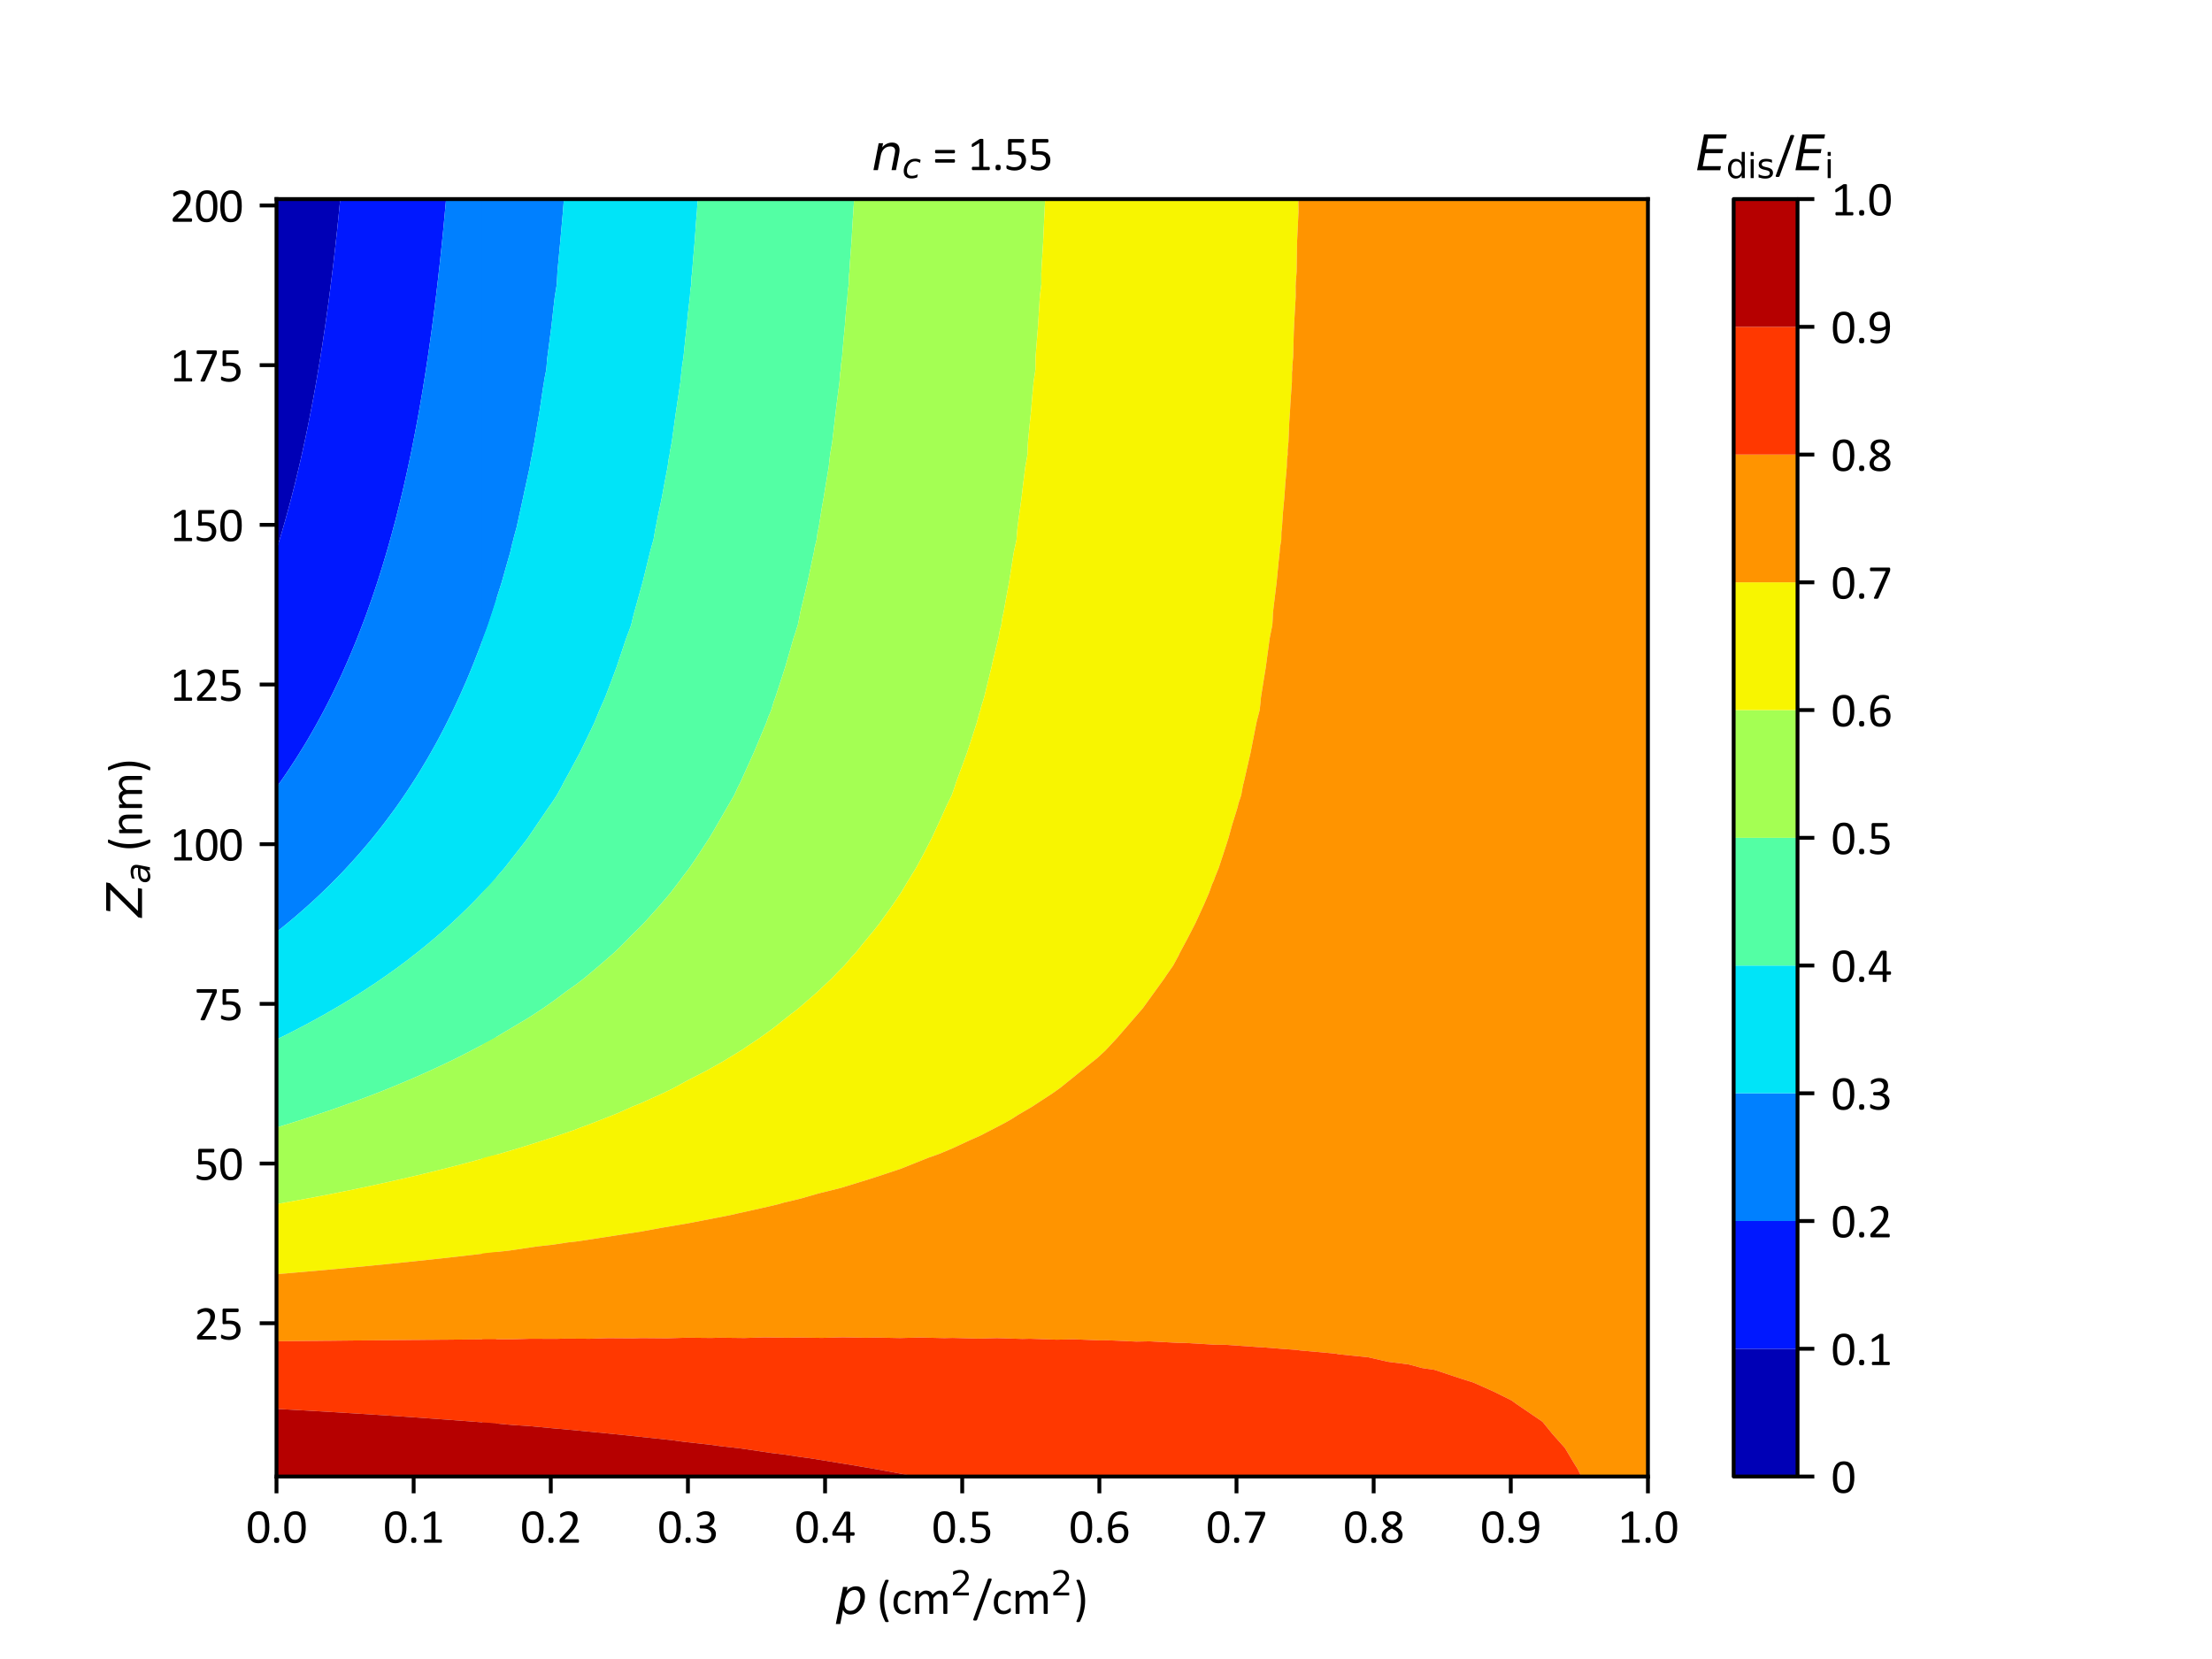<?xml version="1.0" encoding="utf-8" standalone="no"?>
<!DOCTYPE svg PUBLIC "-//W3C//DTD SVG 1.1//EN"
  "http://www.w3.org/Graphics/SVG/1.1/DTD/svg11.dtd">
<svg xmlns:xlink="http://www.w3.org/1999/xlink" width="460.8pt" height="345.6pt" viewBox="0 0 460.8 345.6" xmlns="http://www.w3.org/2000/svg" version="1.1">
 <defs>
  <style type="text/css">*{stroke-linejoin: round; stroke-linecap: butt}</style>
 </defs>
 <g id="figure_1">
  <g id="patch_1">
   <path d="M 0 345.6 
L 460.8 345.6 
L 460.8 0 
L 0 0 
z
" style="fill: #ffffff"/>
  </g>
  <g id="axes_1">
   <g id="patch_2">
    <path d="M 57.6 307.584 
L 343.296 307.584 
L 343.296 41.472 
L 57.6 41.472 
z
" style="fill: #ffffff"/>
   </g>
   <g id="PathCollection_1">
    <path d="M 57.629 114.424 
L 57.993 113.246 
L 58.574 111.326 
L 58.799 110.555 
L 59.258 108.974 
L 59.454 108.273 
L 59.486 108.165 
L 59.533 108 
L 59.592 107.783 
L 59.658 107.543 
L 59.803 107.026 
L 59.961 106.44 
L 60.437 104.674 
L 60.575 104.142 
L 61.047 102.321 
L 61.165 101.859 
L 61.297 101.347 
L 61.395 100.949 
L 61.46 100.678 
L 61.536 100.373 
L 61.995 98.467 
L 62.103 98.021 
L 62.136 97.882 
L 62.652 95.669 
L 62.757 95.198 
L 62.873 94.694 
L 62.954 94.321 
L 63.039 93.936 
L 63.087 93.72 
L 63.148 93.439 
L 63.596 91.368 
L 63.663 91.048 
L 64.086 89.016 
L 64.177 88.571 
L 64.287 88.042 
L 64.372 87.609 
L 64.431 87.304 
L 64.479 87.067 
L 64.703 85.902 
L 64.935 84.715 
L 65.025 84.231 
L 65.376 82.363 
L 65.508 81.625 
L 65.552 81.389 
L 65.581 81.224 
L 65.609 81.061 
L 65.727 80.415 
L 65.891 79.469 
L 66.136 78.062 
L 66.434 76.285 
L 66.53 75.71 
L 66.548 75.6 
L 66.694 74.736 
L 66.814 73.961 
L 66.846 73.762 
L 67.014 72.69 
L 67.215 71.41 
L 67.482 69.636 
L 67.57 69.057 
L 67.622 68.691 
L 67.667 68.393 
L 67.714 68.083 
L 67.78 67.618 
L 67.854 67.109 
L 68.134 65.107 
L 68.184 64.757 
L 68.209 64.57 
L 68.505 62.405 
L 68.596 61.703 
L 68.612 61.587 
L 68.633 61.43 
L 68.655 61.252 
L 68.676 61.085 
L 68.76 60.456 
L 68.892 59.408 
L 69.057 58.104 
L 69.333 55.837 
L 69.343 55.752 
L 69.346 55.728 
L 69.464 54.778 
L 69.563 53.898 
L 69.574 53.803 
L 69.833 51.528 
L 69.842 51.451 
L 69.874 51.158 
L 70.101 49.099 
L 70.109 49.022 
L 70.21 48.125 
L 70.304 47.186 
L 70.308 47.151 
L 70.32 47.029 
L 70.551 44.798 
L 70.691 43.378 
L 70.785 42.446 
L 70.833 41.932 
L 70.878 41.472 
L 69.818 41.472 
L 68.295 41.472 
L 66.771 41.472 
L 65.247 41.472 
L 63.723 41.472 
L 62.2 41.472 
L 60.676 41.472 
L 59.152 41.472 
L 57.629 41.472 
L 57.629 44.798 
L 57.629 48.125 
L 57.629 51.451 
L 57.629 54.778 
L 57.629 58.104 
L 57.629 61.43 
L 57.629 64.757 
L 57.629 68.083 
L 57.629 71.41 
L 57.629 74.736 
L 57.629 78.062 
L 57.629 81.389 
L 57.629 84.715 
L 57.629 88.042 
L 57.629 91.368 
L 57.629 94.694 
L 57.629 98.021 
L 57.629 101.347 
L 57.629 104.674 
L 57.629 108 
L 57.629 111.326 
" clip-path="url(#p590473eeac)" style="fill: #0000b6"/>
   </g>
   <g id="PathCollection_2">
    <path d="M 70.878 41.472 
L 70.833 41.932 
L 70.785 42.446 
L 70.691 43.378 
L 70.551 44.798 
L 70.32 47.029 
L 70.308 47.151 
L 70.304 47.186 
L 70.21 48.125 
L 70.109 49.022 
L 70.101 49.099 
L 69.874 51.158 
L 69.842 51.451 
L 69.833 51.528 
L 69.574 53.803 
L 69.563 53.898 
L 69.464 54.778 
L 69.346 55.728 
L 69.343 55.752 
L 69.333 55.837 
L 69.057 58.104 
L 68.892 59.408 
L 68.76 60.456 
L 68.676 61.085 
L 68.655 61.252 
L 68.633 61.43 
L 68.612 61.587 
L 68.596 61.703 
L 68.505 62.405 
L 68.209 64.57 
L 68.184 64.757 
L 68.134 65.107 
L 67.854 67.109 
L 67.78 67.618 
L 67.714 68.083 
L 67.667 68.393 
L 67.622 68.691 
L 67.57 69.057 
L 67.482 69.636 
L 67.215 71.41 
L 67.014 72.69 
L 66.846 73.762 
L 66.814 73.961 
L 66.694 74.736 
L 66.548 75.6 
L 66.53 75.71 
L 66.434 76.285 
L 66.136 78.062 
L 65.891 79.469 
L 65.727 80.415 
L 65.609 81.061 
L 65.581 81.224 
L 65.552 81.389 
L 65.508 81.625 
L 65.376 82.363 
L 65.025 84.231 
L 64.935 84.715 
L 64.703 85.902 
L 64.479 87.067 
L 64.431 87.304 
L 64.372 87.609 
L 64.287 88.042 
L 64.177 88.571 
L 64.086 89.016 
L 63.663 91.048 
L 63.596 91.368 
L 63.148 93.439 
L 63.087 93.72 
L 63.039 93.936 
L 62.954 94.321 
L 62.873 94.694 
L 62.757 95.198 
L 62.652 95.669 
L 62.136 97.882 
L 62.103 98.021 
L 61.995 98.467 
L 61.536 100.373 
L 61.46 100.678 
L 61.395 100.949 
L 61.297 101.347 
L 61.165 101.859 
L 61.047 102.321 
L 60.575 104.142 
L 60.437 104.674 
L 59.961 106.44 
L 59.803 107.026 
L 59.658 107.543 
L 59.592 107.783 
L 59.533 108 
L 59.486 108.165 
L 59.454 108.273 
L 59.258 108.974 
L 58.799 110.555 
L 58.574 111.326 
L 57.993 113.246 
L 57.629 114.424 
L 57.629 114.653 
L 57.629 117.979 
L 57.629 121.306 
L 57.629 124.632 
L 57.629 127.958 
L 57.629 131.285 
L 57.629 134.611 
L 57.629 137.938 
L 57.629 141.264 
L 57.629 144.59 
L 57.629 147.917 
L 57.629 151.243 
L 57.629 154.57 
L 57.629 157.896 
L 57.629 161.222 
L 57.629 163.955 
L 57.782 163.742 
L 58.392 162.888 
L 58.879 162.197 
L 59.396 161.443 
L 59.547 161.222 
L 59.742 160.931 
L 60.157 160.314 
L 60.201 160.248 
L 60.218 160.223 
L 60.241 160.187 
L 60.916 159.159 
L 61.735 157.896 
L 62.004 157.469 
L 63.199 155.544 
L 63.227 155.498 
L 63.425 155.176 
L 63.791 154.57 
L 64.296 153.709 
L 64.363 153.595 
L 65.454 151.696 
L 65.711 151.243 
L 66.499 149.809 
L 66.999 148.891 
L 67.045 148.806 
L 67.52 147.917 
L 67.767 147.44 
L 68.026 146.943 
L 68.733 145.548 
L 69.213 144.59 
L 69.648 143.695 
L 70.209 142.53 
L 70.306 142.33 
L 70.35 142.238 
L 70.413 142.104 
L 70.646 141.608 
L 70.81 141.264 
L 70.908 141.05 
L 70.965 140.923 
L 71.258 140.29 
L 71.832 139.008 
L 72.308 137.938 
L 72.695 137.036 
L 73.311 135.592 
L 73.313 135.587 
L 73.314 135.585 
L 73.315 135.583 
L 73.546 135.028 
L 73.722 134.611 
L 73.834 134.336 
L 73.9 134.169 
L 74.118 133.637 
L 74.744 132.059 
L 75.049 131.285 
L 75.625 129.768 
L 75.941 128.933 
L 76.047 128.646 
L 76.305 127.958 
L 76.476 127.483 
L 76.581 127.185 
L 76.654 126.984 
L 77.462 124.687 
L 77.481 124.632 
L 77.604 124.267 
L 78.276 122.28 
L 78.33 122.114 
L 78.599 121.306 
L 78.815 120.624 
L 78.909 120.331 
L 79.219 119.344 
L 79.647 117.979 
L 79.98 116.878 
L 80.355 115.627 
L 80.606 114.763 
L 80.639 114.653 
L 80.692 114.465 
L 80.92 113.679 
L 81.163 112.809 
L 81.576 111.326 
L 81.829 110.383 
L 82.206 108.974 
L 82.235 108.866 
L 82.465 108 
L 82.583 107.531 
L 82.662 107.214 
L 82.711 107.026 
L 83.015 105.801 
L 83.297 104.674 
L 83.378 104.338 
L 83.863 102.321 
L 83.992 101.763 
L 84.091 101.347 
L 84.16 101.036 
L 84.234 100.713 
L 84.312 100.373 
L 84.41 99.938 
L 84.837 98.021 
L 84.953 97.48 
L 85.341 95.669 
L 85.356 95.597 
L 85.549 94.694 
L 85.707 93.905 
L 85.745 93.72 
L 85.931 92.782 
L 86.215 91.368 
L 86.323 90.808 
L 86.668 89.016 
L 86.81 88.25 
L 86.826 88.164 
L 86.85 88.042 
L 86.876 87.895 
L 86.902 87.75 
L 87.029 87.067 
L 87.205 86.083 
L 87.45 84.715 
L 87.76 82.91 
L 87.854 82.363 
L 87.91 82.047 
L 88.023 81.389 
L 88.146 80.614 
L 88.179 80.415 
L 88.349 79.358 
L 88.557 78.062 
L 88.827 76.318 
L 88.922 75.71 
L 88.979 75.322 
L 89.023 75.034 
L 89.07 74.736 
L 89.107 74.479 
L 89.134 74.291 
L 89.214 73.762 
L 89.516 71.651 
L 89.551 71.41 
L 89.569 71.283 
L 89.88 69.057 
L 89.969 68.392 
L 89.987 68.262 
L 90.012 68.083 
L 90.062 67.689 
L 90.141 67.109 
L 90.265 66.151 
L 90.446 64.757 
L 90.725 62.515 
L 90.739 62.405 
L 90.741 62.386 
L 90.862 61.43 
L 90.936 60.783 
L 90.974 60.456 
L 91.211 58.425 
L 91.249 58.104 
L 91.391 56.833 
L 91.513 55.752 
L 91.518 55.713 
L 91.625 54.778 
L 91.714 53.909 
L 91.725 53.803 
L 91.763 53.44 
L 91.973 51.451 
L 92.1 50.199 
L 92.212 49.099 
L 92.271 48.489 
L 92.289 48.315 
L 92.309 48.125 
L 92.325 47.952 
L 92.337 47.82 
L 92.403 47.151 
L 92.611 44.937 
L 92.624 44.798 
L 92.632 44.707 
L 92.841 42.446 
L 92.907 41.682 
L 92.926 41.472 
L 92.674 41.472 
L 91.15 41.472 
L 89.627 41.472 
L 88.103 41.472 
L 86.579 41.472 
L 85.055 41.472 
L 83.532 41.472 
L 82.008 41.472 
L 80.484 41.472 
L 78.961 41.472 
L 77.437 41.472 
L 75.913 41.472 
L 74.389 41.472 
L 72.866 41.472 
L 71.342 41.472 
" clip-path="url(#p590473eeac)" style="fill: #0018ff"/>
   </g>
   <g id="PathCollection_3">
    <path d="M 92.926 41.472 
L 92.907 41.682 
L 92.841 42.446 
L 92.632 44.707 
L 92.624 44.798 
L 92.611 44.937 
L 92.403 47.151 
L 92.337 47.82 
L 92.325 47.952 
L 92.309 48.125 
L 92.289 48.315 
L 92.271 48.489 
L 92.212 49.099 
L 92.1 50.199 
L 91.973 51.451 
L 91.763 53.44 
L 91.725 53.803 
L 91.714 53.909 
L 91.625 54.778 
L 91.518 55.713 
L 91.513 55.752 
L 91.391 56.833 
L 91.249 58.104 
L 91.211 58.425 
L 90.974 60.456 
L 90.936 60.783 
L 90.862 61.43 
L 90.741 62.386 
L 90.739 62.405 
L 90.725 62.515 
L 90.446 64.757 
L 90.265 66.151 
L 90.141 67.109 
L 90.062 67.689 
L 90.012 68.083 
L 89.987 68.262 
L 89.969 68.392 
L 89.88 69.057 
L 89.569 71.283 
L 89.551 71.41 
L 89.516 71.651 
L 89.214 73.762 
L 89.134 74.291 
L 89.107 74.479 
L 89.07 74.736 
L 89.023 75.034 
L 88.979 75.322 
L 88.922 75.71 
L 88.827 76.318 
L 88.557 78.062 
L 88.349 79.358 
L 88.179 80.415 
L 88.146 80.614 
L 88.023 81.389 
L 87.91 82.047 
L 87.854 82.363 
L 87.76 82.91 
L 87.45 84.715 
L 87.205 86.083 
L 87.029 87.067 
L 86.902 87.75 
L 86.876 87.895 
L 86.85 88.042 
L 86.826 88.164 
L 86.81 88.25 
L 86.668 89.016 
L 86.323 90.808 
L 86.215 91.368 
L 85.931 92.782 
L 85.745 93.72 
L 85.707 93.905 
L 85.549 94.694 
L 85.356 95.597 
L 85.341 95.669 
L 84.953 97.48 
L 84.837 98.021 
L 84.41 99.938 
L 84.312 100.373 
L 84.234 100.713 
L 84.16 101.036 
L 84.091 101.347 
L 83.992 101.763 
L 83.863 102.321 
L 83.378 104.338 
L 83.297 104.674 
L 83.015 105.801 
L 82.711 107.026 
L 82.662 107.214 
L 82.583 107.531 
L 82.465 108 
L 82.235 108.866 
L 82.206 108.974 
L 81.829 110.383 
L 81.576 111.326 
L 81.163 112.809 
L 80.92 113.679 
L 80.692 114.465 
L 80.639 114.653 
L 80.606 114.763 
L 80.355 115.627 
L 79.98 116.878 
L 79.647 117.979 
L 79.219 119.344 
L 78.909 120.331 
L 78.815 120.624 
L 78.599 121.306 
L 78.33 122.114 
L 78.276 122.28 
L 77.604 124.267 
L 77.481 124.632 
L 77.462 124.687 
L 76.654 126.984 
L 76.581 127.185 
L 76.476 127.483 
L 76.305 127.958 
L 76.047 128.646 
L 75.941 128.933 
L 75.625 129.768 
L 75.049 131.285 
L 74.744 132.059 
L 74.118 133.637 
L 73.9 134.169 
L 73.834 134.336 
L 73.722 134.611 
L 73.546 135.028 
L 73.315 135.583 
L 73.314 135.585 
L 73.313 135.587 
L 73.311 135.592 
L 72.695 137.036 
L 72.308 137.938 
L 71.832 139.008 
L 71.258 140.29 
L 70.965 140.923 
L 70.908 141.05 
L 70.81 141.264 
L 70.646 141.608 
L 70.413 142.104 
L 70.35 142.238 
L 70.306 142.33 
L 70.209 142.53 
L 69.648 143.695 
L 69.213 144.59 
L 68.733 145.548 
L 68.026 146.943 
L 67.767 147.44 
L 67.52 147.917 
L 67.045 148.806 
L 66.999 148.891 
L 66.499 149.809 
L 65.711 151.243 
L 65.454 151.696 
L 64.363 153.595 
L 64.296 153.709 
L 63.791 154.57 
L 63.425 155.176 
L 63.227 155.498 
L 63.199 155.544 
L 62.004 157.469 
L 61.735 157.896 
L 60.916 159.159 
L 60.241 160.187 
L 60.218 160.223 
L 60.201 160.248 
L 60.157 160.314 
L 59.742 160.931 
L 59.547 161.222 
L 59.396 161.443 
L 58.879 162.197 
L 58.392 162.888 
L 57.782 163.742 
L 57.629 163.955 
L 57.629 164.549 
L 57.629 167.875 
L 57.629 171.202 
L 57.629 174.528 
L 57.629 177.854 
L 57.629 181.181 
L 57.629 184.507 
L 57.629 187.834 
L 57.629 191.16 
L 57.629 194.122 
L 57.887 193.921 
L 58.229 193.652 
L 58.405 193.512 
L 59.734 192.43 
L 60.567 191.735 
L 60.756 191.581 
L 61.261 191.16 
L 61.935 190.582 
L 62.82 189.806 
L 63.375 189.326 
L 63.963 188.808 
L 64.789 188.06 
L 65.041 187.834 
L 65.113 187.767 
L 65.143 187.74 
L 66.094 186.859 
L 66.255 186.707 
L 66.376 186.591 
L 67.045 185.954 
L 68.098 184.937 
L 68.371 184.675 
L 68.544 184.507 
L 69.614 183.432 
L 70.12 182.915 
L 70.457 182.576 
L 70.868 182.155 
L 71.586 181.402 
L 71.652 181.334 
L 71.796 181.181 
L 72.18 180.766 
L 72.702 180.207 
L 73.207 179.651 
L 73.944 178.826 
L 74.535 178.172 
L 74.816 177.854 
L 75.715 176.81 
L 76.226 176.207 
L 76.524 175.861 
L 76.826 175.502 
L 77.547 174.627 
L 77.629 174.528 
L 78.143 173.889 
L 78.415 173.554 
L 78.478 173.474 
L 78.546 173.386 
L 79.214 172.536 
L 80.249 171.202 
L 80.395 171.007 
L 80.863 170.375 
L 81.65 169.318 
L 81.995 168.849 
L 82.117 168.683 
L 82.697 167.875 
L 82.913 167.569 
L 83.021 167.413 
L 83.38 166.901 
L 84.116 165.825 
L 84.977 164.549 
L 85.038 164.456 
L 85.088 164.378 
L 85.918 163.106 
L 86.504 162.197 
L 86.92 161.531 
L 86.988 161.425 
L 87.115 161.222 
L 87.345 160.844 
L 87.711 160.248 
L 88.347 159.185 
L 89.111 157.896 
L 89.398 157.397 
L 90.447 155.544 
L 90.533 155.389 
L 90.987 154.57 
L 91.341 153.911 
L 91.508 153.595 
L 91.573 153.471 
L 92.227 152.219 
L 92.704 151.308 
L 92.737 151.243 
L 93.796 149.125 
L 93.912 148.891 
L 93.963 148.787 
L 94.388 147.917 
L 94.641 147.383 
L 94.786 147.071 
L 94.847 146.943 
L 95.826 144.819 
L 95.93 144.59 
L 96.849 142.505 
L 96.966 142.238 
L 97.095 141.944 
L 97.387 141.264 
L 97.764 140.355 
L 97.792 140.29 
L 98.585 138.338 
L 98.748 137.938 
L 98.758 137.914 
L 99.666 135.585 
L 99.712 135.464 
L 99.838 135.14 
L 100.039 134.611 
L 100.319 133.844 
L 100.396 133.637 
L 100.621 133.016 
L 101.245 131.285 
L 101.492 130.576 
L 102.059 128.933 
L 102.253 128.353 
L 102.385 127.958 
L 102.625 127.227 
L 102.706 126.984 
L 102.783 126.743 
L 103.168 125.537 
L 103.34 124.999 
L 103.34 124.632 
L 103.34 121.306 
L 103.34 117.979 
L 103.34 114.653 
L 103.34 111.326 
L 103.34 108 
L 103.34 104.674 
L 103.34 101.347 
L 103.34 98.021 
L 103.34 94.694 
L 103.34 91.368 
L 103.34 88.042 
L 103.34 84.715 
L 103.34 81.389 
L 103.34 78.062 
L 103.34 74.736 
L 103.34 71.41 
L 103.34 68.083 
L 103.34 64.757 
L 103.34 61.43 
L 103.34 58.104 
L 103.34 54.778 
L 103.34 51.451 
L 103.34 48.125 
L 103.34 44.798 
L 103.34 41.472 
L 101.816 41.472 
L 100.293 41.472 
L 98.769 41.472 
L 97.245 41.472 
L 95.721 41.472 
L 94.198 41.472 
" clip-path="url(#p590473eeac)" style="fill: #0080ff"/>
   </g>
   <g id="PathCollection_4">
    <path d="M 103.34 124.999 
L 103.168 125.537 
L 102.783 126.743 
L 102.706 126.984 
L 102.625 127.227 
L 102.385 127.958 
L 102.253 128.353 
L 102.059 128.933 
L 101.492 130.576 
L 101.245 131.285 
L 100.621 133.016 
L 100.396 133.637 
L 100.319 133.844 
L 100.039 134.611 
L 99.838 135.14 
L 99.712 135.464 
L 99.666 135.585 
L 98.758 137.914 
L 98.748 137.938 
L 98.585 138.338 
L 97.792 140.29 
L 97.764 140.355 
L 97.387 141.264 
L 97.095 141.944 
L 96.966 142.238 
L 96.849 142.505 
L 95.93 144.59 
L 95.826 144.819 
L 94.847 146.943 
L 94.786 147.071 
L 94.641 147.383 
L 94.388 147.917 
L 93.963 148.787 
L 93.912 148.891 
L 93.796 149.125 
L 92.737 151.243 
L 92.704 151.308 
L 92.227 152.219 
L 91.573 153.471 
L 91.508 153.595 
L 91.341 153.911 
L 90.987 154.57 
L 90.533 155.389 
L 90.447 155.544 
L 89.398 157.397 
L 89.111 157.896 
L 88.347 159.185 
L 87.711 160.248 
L 87.345 160.844 
L 87.115 161.222 
L 86.988 161.425 
L 86.92 161.531 
L 86.504 162.197 
L 85.918 163.106 
L 85.088 164.378 
L 85.038 164.456 
L 84.977 164.549 
L 84.116 165.825 
L 83.38 166.901 
L 83.021 167.413 
L 82.913 167.569 
L 82.697 167.875 
L 82.117 168.683 
L 81.995 168.849 
L 81.65 169.318 
L 80.863 170.375 
L 80.395 171.007 
L 80.249 171.202 
L 79.214 172.536 
L 78.546 173.386 
L 78.478 173.474 
L 78.415 173.554 
L 78.143 173.889 
L 77.629 174.528 
L 77.547 174.627 
L 76.826 175.502 
L 76.524 175.861 
L 76.226 176.207 
L 75.715 176.81 
L 74.816 177.854 
L 74.535 178.172 
L 73.944 178.826 
L 73.207 179.651 
L 72.702 180.207 
L 72.18 180.766 
L 71.796 181.181 
L 71.652 181.334 
L 71.586 181.402 
L 70.868 182.155 
L 70.457 182.576 
L 70.12 182.915 
L 69.614 183.432 
L 68.544 184.507 
L 68.371 184.675 
L 68.098 184.937 
L 67.045 185.954 
L 66.376 186.591 
L 66.255 186.707 
L 66.094 186.859 
L 65.143 187.74 
L 65.113 187.767 
L 65.041 187.834 
L 64.789 188.06 
L 63.963 188.808 
L 63.375 189.326 
L 62.82 189.806 
L 61.935 190.582 
L 61.261 191.16 
L 60.756 191.581 
L 60.567 191.735 
L 59.734 192.43 
L 58.405 193.512 
L 58.229 193.652 
L 57.887 193.921 
L 57.629 194.122 
L 57.629 194.486 
L 57.629 197.813 
L 57.629 201.139 
L 57.629 204.466 
L 57.629 207.792 
L 57.629 211.118 
L 57.629 214.445 
L 57.629 216.525 
L 57.888 216.403 
L 58.411 216.153 
L 59.894 215.419 
L 60.109 215.31 
L 61.808 214.445 
L 61.999 214.346 
L 62.057 214.315 
L 62.74 213.956 
L 63.479 213.571 
L 63.666 213.471 
L 64.123 213.225 
L 64.336 213.107 
L 65.797 212.318 
L 66.632 211.852 
L 66.884 211.715 
L 67.952 211.118 
L 68.223 210.963 
L 68.419 210.848 
L 69.634 210.146 
L 70.05 209.899 
L 70.63 209.563 
L 71.966 208.766 
L 72.237 208.602 
L 73.557 207.792 
L 74.049 207.484 
L 75.102 206.818 
L 75.384 206.636 
L 75.518 206.547 
L 76.222 206.091 
L 76.898 205.641 
L 77.728 205.101 
L 78.676 204.466 
L 78.928 204.292 
L 79.004 204.238 
L 80.05 203.518 
L 81.335 202.608 
L 81.618 202.411 
L 82.036 202.113 
L 82.207 201.991 
L 83.37 201.139 
L 83.459 201.073 
L 84.316 200.43 
L 84.67 200.165 
L 85.396 199.606 
L 85.961 199.161 
L 86.873 198.455 
L 87.682 197.813 
L 88.046 197.516 
L 88.18 197.404 
L 89.096 196.656 
L 90.523 195.461 
L 90.616 195.381 
L 91.657 194.486 
L 92.024 194.165 
L 92.171 194.032 
L 92.758 193.512 
L 93.46 192.876 
L 93.96 192.412 
L 94.365 192.043 
L 95.317 191.16 
L 95.598 190.891 
L 96.044 190.456 
L 96.946 189.585 
L 97.681 188.863 
L 97.706 188.839 
L 97.738 188.808 
L 98.13 188.411 
L 98.702 187.834 
L 98.733 187.802 
L 99.646 186.859 
L 99.781 186.717 
L 99.897 186.591 
L 100.555 185.892 
L 101.795 184.553 
L 101.823 184.523 
L 101.838 184.507 
L 103.076 183.115 
L 103.34 182.803 
L 103.34 181.181 
L 103.34 177.854 
L 103.34 174.528 
L 103.34 171.202 
L 103.34 167.875 
L 103.34 164.549 
L 103.34 161.222 
L 103.34 157.896 
L 103.34 154.57 
L 103.34 151.243 
L 103.34 147.917 
L 103.34 144.59 
L 103.34 141.264 
L 103.34 137.938 
L 103.34 134.611 
L 103.34 131.285 
L 103.34 127.958 
" clip-path="url(#p590473eeac)" style="fill: #00e4f8"/>
   </g>
   <g id="PathCollection_5">
    <path d="M 103.34 182.803 
L 103.076 183.115 
L 101.838 184.507 
L 101.823 184.523 
L 101.795 184.553 
L 100.555 185.892 
L 99.897 186.591 
L 99.781 186.717 
L 99.646 186.859 
L 98.733 187.802 
L 98.702 187.834 
L 98.13 188.411 
L 97.738 188.808 
L 97.706 188.839 
L 97.681 188.863 
L 96.946 189.585 
L 96.044 190.456 
L 95.598 190.891 
L 95.317 191.16 
L 94.365 192.043 
L 93.96 192.412 
L 93.46 192.876 
L 92.758 193.512 
L 92.171 194.032 
L 92.024 194.165 
L 91.657 194.486 
L 90.616 195.381 
L 90.523 195.461 
L 89.096 196.656 
L 88.18 197.404 
L 88.046 197.516 
L 87.682 197.813 
L 86.873 198.455 
L 85.961 199.161 
L 85.396 199.606 
L 84.67 200.165 
L 84.316 200.43 
L 83.459 201.073 
L 83.37 201.139 
L 82.207 201.991 
L 82.036 202.113 
L 81.618 202.411 
L 81.335 202.608 
L 80.05 203.518 
L 79.004 204.238 
L 78.928 204.292 
L 78.676 204.466 
L 77.728 205.101 
L 76.898 205.641 
L 76.222 206.091 
L 75.518 206.547 
L 75.384 206.636 
L 75.102 206.818 
L 74.049 207.484 
L 73.557 207.792 
L 72.237 208.602 
L 71.966 208.766 
L 70.63 209.563 
L 70.05 209.899 
L 69.634 210.146 
L 68.419 210.848 
L 68.223 210.963 
L 67.952 211.118 
L 66.884 211.715 
L 66.632 211.852 
L 65.797 212.318 
L 64.336 213.107 
L 64.123 213.225 
L 63.666 213.471 
L 63.479 213.571 
L 62.74 213.956 
L 62.057 214.315 
L 61.999 214.346 
L 61.808 214.445 
L 60.109 215.31 
L 59.894 215.419 
L 58.411 216.153 
L 57.888 216.403 
L 57.629 216.525 
L 57.629 217.771 
L 57.629 221.098 
L 57.629 224.424 
L 57.629 227.75 
L 57.629 231.077 
L 57.629 234.403 
L 57.629 234.87 
L 57.819 234.818 
L 59.138 234.416 
L 59.159 234.41 
L 59.181 234.403 
L 61.038 233.829 
L 61.427 233.705 
L 62.297 233.429 
L 63.151 233.154 
L 63.342 233.09 
L 64.061 232.857 
L 64.5 232.709 
L 65.801 232.287 
L 66.593 232.017 
L 66.928 231.907 
L 68.097 231.509 
L 68.441 231.396 
L 69.37 231.077 
L 69.79 230.929 
L 69.85 230.907 
L 71.068 230.479 
L 71.727 230.237 
L 72.645 229.912 
L 73.12 229.736 
L 73.684 229.536 
L 75.384 228.905 
L 75.494 228.866 
L 75.872 228.725 
L 76.15 228.621 
L 76.716 228.403 
L 77.731 228.016 
L 77.869 227.964 
L 78.417 227.75 
L 79.857 227.183 
L 80.874 226.776 
L 81.454 226.54 
L 81.62 226.469 
L 82.34 226.175 
L 82.824 225.969 
L 84.015 225.48 
L 84.929 225.088 
L 85.163 224.991 
L 86.486 224.424 
L 86.563 224.39 
L 86.603 224.372 
L 87.977 223.763 
L 88.252 223.637 
L 89.095 223.263 
L 90.443 222.641 
L 90.783 222.489 
L 91.588 222.116 
L 91.612 222.105 
L 91.683 222.072 
L 93.04 221.428 
L 93.195 221.355 
L 93.728 221.098 
L 94.732 220.608 
L 95.02 220.463 
L 95.705 220.123 
L 96.593 219.674 
L 96.916 219.504 
L 97.516 219.199 
L 98.305 218.784 
L 99.057 218.4 
L 100.242 217.771 
L 100.288 217.746 
L 100.298 217.74 
L 101.502 217.085 
L 102.349 216.607 
L 103.046 216.224 
L 103.34 216.049 
L 103.34 214.445 
L 103.34 211.118 
L 103.34 207.792 
L 103.34 204.466 
L 103.34 201.139 
L 103.34 197.813 
L 103.34 194.486 
L 103.34 191.16 
L 103.34 187.834 
L 103.34 184.507 
" clip-path="url(#p590473eeac)" style="fill: #53ffa4"/>
   </g>
   <g id="PathCollection_6">
    <path d="M 103.34 216.049 
L 103.046 216.224 
L 102.349 216.607 
L 101.502 217.085 
L 100.298 217.74 
L 100.288 217.746 
L 100.242 217.771 
L 99.057 218.4 
L 98.305 218.784 
L 97.516 219.199 
L 96.916 219.504 
L 96.593 219.674 
L 95.705 220.123 
L 95.02 220.463 
L 94.732 220.608 
L 93.728 221.098 
L 93.195 221.355 
L 93.04 221.428 
L 91.683 222.072 
L 91.612 222.105 
L 91.588 222.116 
L 90.783 222.489 
L 90.443 222.641 
L 89.095 223.263 
L 88.252 223.637 
L 87.977 223.763 
L 86.603 224.372 
L 86.563 224.39 
L 86.486 224.424 
L 85.163 224.991 
L 84.929 225.088 
L 84.015 225.48 
L 82.824 225.969 
L 82.34 226.175 
L 81.62 226.469 
L 81.454 226.54 
L 80.874 226.776 
L 79.857 227.183 
L 78.417 227.75 
L 77.869 227.964 
L 77.731 228.016 
L 76.716 228.403 
L 76.15 228.621 
L 75.872 228.725 
L 75.494 228.866 
L 75.384 228.905 
L 73.684 229.536 
L 73.12 229.736 
L 72.645 229.912 
L 71.727 230.237 
L 71.068 230.479 
L 69.85 230.907 
L 69.79 230.929 
L 69.37 231.077 
L 68.441 231.396 
L 68.097 231.509 
L 66.928 231.907 
L 66.593 232.017 
L 65.801 232.287 
L 64.5 232.709 
L 64.061 232.857 
L 63.342 233.09 
L 63.151 233.154 
L 62.297 233.429 
L 61.427 233.705 
L 61.038 233.829 
L 59.181 234.403 
L 59.159 234.41 
L 59.138 234.416 
L 57.819 234.818 
L 57.629 234.87 
L 57.629 237.73 
L 57.629 241.056 
L 57.629 244.382 
L 57.629 247.709 
L 57.629 250.843 
L 57.666 250.837 
L 58.957 250.609 
L 59.385 250.527 
L 60.541 250.322 
L 60.822 250.268 
L 61.771 250.099 
L 62.711 249.918 
L 63.485 249.78 
L 63.98 249.684 
L 64.579 249.577 
L 66.045 249.293 
L 66.427 249.224 
L 67.141 249.085 
L 67.381 249.042 
L 69.219 248.683 
L 69.345 248.658 
L 69.967 248.536 
L 70.562 248.415 
L 71.841 248.16 
L 72.136 248.102 
L 74.041 247.709 
L 74.287 247.658 
L 74.324 247.65 
L 74.495 247.613 
L 74.649 247.581 
L 76.797 247.13 
L 78.477 246.768 
L 78.551 246.753 
L 78.633 246.735 
L 79.376 246.572 
L 79.494 246.544 
L 81.293 246.148 
L 81.691 246.054 
L 82.3 245.92 
L 82.892 245.78 
L 84.054 245.522 
L 84.876 245.326 
L 85.22 245.249 
L 86.3 244.992 
L 86.806 244.879 
L 88.066 244.576 
L 88.137 244.561 
L 88.879 244.382 
L 89.551 244.218 
L 89.722 244.173 
L 91.049 243.846 
L 91.263 243.79 
L 92.287 243.538 
L 93.167 243.306 
L 93.956 243.109 
L 94.465 242.975 
L 95.014 242.838 
L 96.625 242.41 
L 96.86 242.351 
L 97.672 242.135 
L 97.732 242.12 
L 98.065 242.03 
L 99.435 241.658 
L 99.791 241.562 
L 101.597 241.056 
L 101.737 241.017 
L 101.764 241.009 
L 101.918 240.964 
L 103.139 240.617 
L 103.34 240.553 
L 103.34 237.73 
L 103.34 234.403 
L 103.34 231.077 
L 103.34 227.75 
L 103.34 224.424 
L 103.34 221.098 
L 103.34 217.771 
" clip-path="url(#p590473eeac)" style="fill: #a4ff53"/>
   </g>
   <g id="PathCollection_7">
    <path d="M 103.34 240.553 
L 103.139 240.617 
L 101.918 240.964 
L 101.764 241.009 
L 101.737 241.017 
L 101.597 241.056 
L 99.791 241.562 
L 99.435 241.658 
L 98.065 242.03 
L 97.732 242.12 
L 97.672 242.135 
L 96.86 242.351 
L 96.625 242.41 
L 95.014 242.838 
L 94.465 242.975 
L 93.956 243.109 
L 93.167 243.306 
L 92.287 243.538 
L 91.263 243.79 
L 91.049 243.846 
L 89.722 244.173 
L 89.551 244.218 
L 88.879 244.382 
L 88.137 244.561 
L 88.066 244.576 
L 86.806 244.879 
L 86.3 244.992 
L 85.22 245.249 
L 84.876 245.326 
L 84.054 245.522 
L 82.892 245.78 
L 82.3 245.92 
L 81.691 246.054 
L 81.293 246.148 
L 79.494 246.544 
L 79.376 246.572 
L 78.633 246.735 
L 78.551 246.753 
L 78.477 246.768 
L 76.797 247.13 
L 74.649 247.581 
L 74.495 247.613 
L 74.324 247.65 
L 74.287 247.658 
L 74.041 247.709 
L 72.136 248.102 
L 71.841 248.16 
L 70.562 248.415 
L 69.967 248.536 
L 69.345 248.658 
L 69.219 248.683 
L 67.381 249.042 
L 67.141 249.085 
L 66.427 249.224 
L 66.045 249.293 
L 64.579 249.577 
L 63.98 249.684 
L 63.485 249.78 
L 62.711 249.918 
L 61.771 250.099 
L 60.822 250.268 
L 60.541 250.322 
L 59.385 250.527 
L 58.957 250.609 
L 57.666 250.837 
L 57.629 250.843 
L 57.629 251.035 
L 57.629 254.362 
L 57.629 257.688 
L 57.629 261.014 
L 57.629 264.341 
L 57.629 265.438 
L 57.834 265.424 
L 58.691 265.347 
L 59.582 265.278 
L 60.514 265.194 
L 60.833 265.17 
L 61.863 265.077 
L 62.514 265.027 
L 63.612 264.927 
L 63.831 264.91 
L 65.036 264.801 
L 65.443 264.769 
L 66.711 264.654 
L 66.828 264.645 
L 68.213 264.519 
L 68.37 264.506 
L 69.812 264.374 
L 69.824 264.373 
L 70.179 264.341 
L 71.295 264.238 
L 71.394 264.227 
L 72.819 264.095 
L 72.914 264.085 
L 74.217 263.964 
L 74.58 263.925 
L 75.812 263.81 
L 76.018 263.788 
L 77.136 263.684 
L 77.769 263.615 
L 78.804 263.518 
L 79.123 263.484 
L 80.052 263.397 
L 80.962 263.298 
L 81.795 263.22 
L 82.23 263.173 
L 82.965 263.103 
L 84.158 262.973 
L 84.785 262.914 
L 85.338 262.854 
L 85.875 262.803 
L 87.358 262.64 
L 87.773 262.601 
L 88.447 262.527 
L 88.781 262.495 
L 90.562 262.299 
L 90.759 262.28 
L 91.558 262.192 
L 91.684 262.18 
L 93.411 261.989 
L 93.714 261.955 
L 94.418 261.877 
L 94.82 261.829 
L 96.423 261.649 
L 97.82 261.484 
L 98.312 261.428 
L 99.124 261.336 
L 99.364 261.309 
L 101.815 261.015 
L 101.817 261.015 
L 101.821 261.014 
L 103.26 260.84 
L 103.34 260.829 
L 103.34 257.688 
L 103.34 254.362 
L 103.34 251.035 
L 103.34 247.709 
L 103.34 244.382 
L 103.34 241.056 
" clip-path="url(#p590473eeac)" style="fill: #f8f500"/>
   </g>
   <g id="PathCollection_8">
    <path d="M 103.34 260.829 
L 103.26 260.84 
L 101.821 261.014 
L 101.817 261.015 
L 101.815 261.015 
L 99.364 261.309 
L 99.124 261.336 
L 98.312 261.428 
L 97.82 261.484 
L 96.423 261.649 
L 94.82 261.829 
L 94.418 261.877 
L 93.714 261.955 
L 93.411 261.989 
L 91.684 262.18 
L 91.558 262.192 
L 90.759 262.28 
L 90.562 262.299 
L 88.781 262.495 
L 88.447 262.527 
L 87.773 262.601 
L 87.358 262.64 
L 85.875 262.803 
L 85.338 262.854 
L 84.785 262.914 
L 84.158 262.973 
L 82.965 263.103 
L 82.23 263.173 
L 81.795 263.22 
L 80.962 263.298 
L 80.052 263.397 
L 79.123 263.484 
L 78.804 263.518 
L 77.769 263.615 
L 77.136 263.684 
L 76.018 263.788 
L 75.812 263.81 
L 74.58 263.925 
L 74.217 263.964 
L 72.914 264.085 
L 72.819 264.095 
L 71.394 264.227 
L 71.295 264.238 
L 70.179 264.341 
L 69.824 264.373 
L 69.812 264.374 
L 68.37 264.506 
L 68.213 264.519 
L 66.828 264.645 
L 66.711 264.654 
L 65.443 264.769 
L 65.036 264.801 
L 63.831 264.91 
L 63.612 264.927 
L 62.514 265.027 
L 61.863 265.077 
L 60.833 265.17 
L 60.514 265.194 
L 59.582 265.278 
L 58.691 265.347 
L 57.834 265.424 
L 57.629 265.438 
L 57.629 267.667 
L 57.629 270.994 
L 57.629 274.32 
L 57.629 277.646 
L 57.629 279.408 
L 57.962 279.405 
L 58.35 279.398 
L 59.95 279.387 
L 60.347 279.38 
L 61.004 279.376 
L 61.411 279.368 
L 62.984 279.358 
L 63.4 279.35 
L 64.046 279.346 
L 64.472 279.338 
L 66.018 279.329 
L 66.453 279.321 
L 67.088 279.317 
L 67.533 279.309 
L 69.052 279.3 
L 69.506 279.291 
L 70.13 279.288 
L 70.594 279.279 
L 72.086 279.271 
L 72.559 279.262 
L 73.172 279.259 
L 73.655 279.25 
L 75.12 279.242 
L 75.612 279.234 
L 76.214 279.231 
L 76.715 279.222 
L 78.155 279.214 
L 78.665 279.205 
L 79.256 279.202 
L 79.776 279.194 
L 81.19 279.187 
L 81.717 279.178 
L 82.298 279.175 
L 82.836 279.166 
L 84.225 279.159 
L 84.77 279.15 
L 85.34 279.147 
L 85.896 279.138 
L 87.26 279.132 
L 87.823 279.123 
L 88.383 279.12 
L 88.956 279.111 
L 90.295 279.106 
L 90.875 279.096 
L 91.425 279.094 
L 92.015 279.084 
L 93.33 279.08 
L 93.928 279.07 
L 94.467 279.068 
L 95.075 279.058 
L 96.366 279.054 
L 96.98 279.044 
L 97.51 279.042 
L 98.134 279.032 
L 99.402 279.029 
L 100.032 279.019 
L 100.553 279.017 
L 101.193 279.007 
L 102.438 279.004 
L 103.084 278.994 
L 103.34 278.992 
L 103.34 277.646 
L 103.34 274.32 
L 103.34 270.994 
L 103.34 267.667 
L 103.34 264.341 
L 103.34 261.014 
" clip-path="url(#p590473eeac)" style="fill: #ff9400"/>
   </g>
   <g id="PathCollection_9">
    <path d="M 103.34 278.992 
L 103.084 278.994 
L 102.438 279.004 
L 101.193 279.007 
L 100.553 279.017 
L 100.032 279.019 
L 99.402 279.029 
L 98.134 279.032 
L 97.51 279.042 
L 96.98 279.044 
L 96.366 279.054 
L 95.075 279.058 
L 94.467 279.068 
L 93.928 279.07 
L 93.33 279.08 
L 92.015 279.084 
L 91.425 279.094 
L 90.875 279.096 
L 90.295 279.106 
L 88.956 279.111 
L 88.383 279.12 
L 87.823 279.123 
L 87.26 279.132 
L 85.896 279.138 
L 85.34 279.147 
L 84.77 279.15 
L 84.225 279.159 
L 82.836 279.166 
L 82.298 279.175 
L 81.717 279.178 
L 81.19 279.187 
L 79.776 279.194 
L 79.256 279.202 
L 78.665 279.205 
L 78.155 279.214 
L 76.715 279.222 
L 76.214 279.231 
L 75.612 279.234 
L 75.12 279.242 
L 73.655 279.25 
L 73.172 279.259 
L 72.559 279.262 
L 72.086 279.271 
L 70.594 279.279 
L 70.13 279.288 
L 69.506 279.291 
L 69.052 279.3 
L 67.533 279.309 
L 67.088 279.317 
L 66.453 279.321 
L 66.018 279.329 
L 64.472 279.338 
L 64.046 279.346 
L 63.4 279.35 
L 62.984 279.358 
L 61.411 279.368 
L 61.004 279.376 
L 60.347 279.38 
L 59.95 279.387 
L 58.35 279.398 
L 57.962 279.405 
L 57.629 279.408 
L 57.629 280.973 
L 57.629 284.299 
L 57.629 287.626 
L 57.629 290.952 
L 57.629 293.506 
L 57.976 293.52 
L 58.336 293.54 
L 59.877 293.623 
L 61.007 293.688 
L 61.582 293.72 
L 62.748 293.783 
L 63.157 293.805 
L 64.832 293.903 
L 65.614 293.946 
L 65.888 293.962 
L 68.089 294.092 
L 68.476 294.114 
L 68.612 294.121 
L 71.218 294.278 
L 71.334 294.285 
L 71.351 294.287 
L 74.041 294.451 
L 74.188 294.46 
L 74.622 294.489 
L 76.745 294.62 
L 77.037 294.64 
L 77.9 294.697 
L 78.343 294.726 
L 79.882 294.823 
L 81.184 294.911 
L 82.131 294.971 
L 82.721 295.011 
L 84.474 295.131 
L 85.379 295.192 
L 85.556 295.204 
L 86.266 295.253 
L 87.614 295.346 
L 87.675 295.351 
L 88.519 295.41 
L 88.625 295.419 
L 90.565 295.556 
L 90.764 295.572 
L 91.526 295.626 
L 91.777 295.646 
L 93.514 295.77 
L 93.855 295.798 
L 94.531 295.846 
L 94.931 295.879 
L 96.461 295.99 
L 96.946 296.03 
L 97.536 296.073 
L 98.088 296.119 
L 99.405 296.215 
L 100.039 296.268 
L 100.539 296.305 
L 101.248 296.365 
L 102.347 296.446 
L 103.133 296.513 
L 103.34 296.53 
L 103.34 294.278 
L 103.34 290.952 
L 103.34 287.626 
L 103.34 284.299 
L 103.34 280.973 
" clip-path="url(#p590473eeac)" style="fill: #ff3800"/>
   </g>
   <g id="PathCollection_10">
    <path d="M 103.34 296.53 
L 103.133 296.513 
L 102.347 296.446 
L 101.248 296.365 
L 100.539 296.305 
L 100.039 296.268 
L 99.405 296.215 
L 98.088 296.119 
L 97.536 296.073 
L 96.946 296.03 
L 96.461 295.99 
L 94.931 295.879 
L 94.531 295.846 
L 93.855 295.798 
L 93.514 295.77 
L 91.777 295.646 
L 91.526 295.626 
L 90.764 295.572 
L 90.565 295.556 
L 88.625 295.419 
L 88.519 295.41 
L 87.675 295.351 
L 87.614 295.346 
L 86.266 295.253 
L 85.556 295.204 
L 85.379 295.192 
L 84.474 295.131 
L 82.721 295.011 
L 82.131 294.971 
L 81.184 294.911 
L 79.882 294.823 
L 78.343 294.726 
L 77.9 294.697 
L 77.037 294.64 
L 76.745 294.62 
L 74.622 294.489 
L 74.188 294.46 
L 74.041 294.451 
L 71.351 294.287 
L 71.334 294.285 
L 71.218 294.278 
L 68.612 294.121 
L 68.476 294.114 
L 68.089 294.092 
L 65.888 293.962 
L 65.614 293.946 
L 64.832 293.903 
L 63.157 293.805 
L 62.748 293.783 
L 61.582 293.72 
L 61.007 293.688 
L 59.877 293.623 
L 58.336 293.54 
L 57.976 293.52 
L 57.629 293.506 
L 57.629 294.278 
L 57.629 297.605 
L 57.629 300.931 
L 57.629 304.258 
L 57.629 307.584 
L 59.152 307.584 
L 60.676 307.584 
L 62.2 307.584 
L 63.723 307.584 
L 65.247 307.584 
L 66.771 307.584 
L 68.295 307.584 
L 69.818 307.584 
L 71.342 307.584 
L 72.866 307.584 
L 74.389 307.584 
L 75.913 307.584 
L 77.437 307.584 
L 78.961 307.584 
L 80.484 307.584 
L 82.008 307.584 
L 83.532 307.584 
L 85.055 307.584 
L 86.579 307.584 
L 88.103 307.584 
L 89.627 307.584 
L 91.15 307.584 
L 92.674 307.584 
L 94.198 307.584 
L 95.721 307.584 
L 97.245 307.584 
L 98.769 307.584 
L 100.293 307.584 
L 101.816 307.584 
L 103.34 307.584 
L 103.34 304.258 
L 103.34 300.931 
L 103.34 297.605 
" clip-path="url(#p590473eeac)" style="fill: #b60000"/>
   </g>
   <g id="PathCollection_11">
    <path clip-path="url(#p590473eeac)" style="fill: #0000b6"/>
   </g>
   <g id="PathCollection_12">
    <path clip-path="url(#p590473eeac)" style="fill: #0018ff"/>
   </g>
   <g id="PathCollection_13">
    <path d="M 100.454 133.352 
L 101.308 131.112 
L 101.65 130.176 
L 102.324 128.127 
L 102.655 127.128 
L 104.508 121.306 
L 105.463 117.923 
L 106.291 115.033 
L 106.692 113.278 
L 106.925 112.435 
L 107.086 111.771 
L 107.619 109.837 
L 108.906 103.956 
L 108.995 103.565 
L 109.118 102.941 
L 110.354 97.292 
L 110.626 95.637 
L 110.858 94.694 
L 111.001 93.581 
L 111.32 92.096 
L 111.765 89.348 
L 112.371 85.824 
L 113.108 80.828 
L 113.323 79.552 
L 113.371 79.142 
L 113.808 76.954 
L 113.912 75.622 
L 114.015 74.473 
L 114.035 74.356 
L 114.063 74.125 
L 114.858 68.083 
L 115.262 64.427 
L 115.567 61.811 
L 115.619 61.477 
L 115.993 59.213 
L 116.1 57.068 
L 116.118 56.615 
L 116.697 50.482 
L 116.711 50.342 
L 116.73 50.116 
L 117.27 44.07 
L 117.405 42.306 
L 117.483 41.472 
L 116.644 41.472 
L 108.549 41.472 
L 100.454 41.472 
L 100.454 50.342 
L 100.454 59.213 
L 100.454 68.083 
L 100.454 76.954 
L 100.454 85.824 
L 100.454 94.694 
L 100.454 103.565 
L 100.454 112.435 
L 100.454 121.306 
L 100.454 130.176 
" clip-path="url(#p590473eeac)" style="fill: #0080ff"/>
   </g>
   <g id="PathCollection_14">
    <path d="M 117.483 41.472 
L 117.405 42.306 
L 117.27 44.07 
L 116.73 50.116 
L 116.711 50.342 
L 116.697 50.482 
L 116.118 56.615 
L 116.1 57.068 
L 115.993 59.213 
L 115.619 61.477 
L 115.567 61.811 
L 115.262 64.427 
L 114.858 68.083 
L 114.063 74.125 
L 114.035 74.356 
L 114.015 74.473 
L 113.912 75.622 
L 113.808 76.954 
L 113.371 79.142 
L 113.323 79.552 
L 113.108 80.828 
L 112.371 85.824 
L 111.765 89.348 
L 111.32 92.096 
L 111.001 93.581 
L 110.858 94.694 
L 110.626 95.637 
L 110.354 97.292 
L 109.118 102.941 
L 108.995 103.565 
L 108.906 103.956 
L 107.619 109.837 
L 107.086 111.771 
L 106.925 112.435 
L 106.692 113.278 
L 106.291 115.033 
L 105.463 117.923 
L 104.508 121.306 
L 102.655 127.128 
L 102.324 128.127 
L 101.65 130.176 
L 101.308 131.112 
L 100.454 133.352 
L 100.454 139.046 
L 100.454 147.917 
L 100.454 156.787 
L 100.454 165.658 
L 100.454 174.528 
L 100.454 183.398 
L 100.454 185.908 
L 101.655 184.714 
L 102.861 183.398 
L 104.466 181.545 
L 105.11 180.8 
L 109.337 175.391 
L 109.98 174.528 
L 114.133 168.409 
L 114.239 168.256 
L 114.246 168.244 
L 114.96 167.249 
L 116.001 165.658 
L 117.055 163.75 
L 117.396 163.06 
L 118.356 161.316 
L 120.806 156.787 
L 122.176 153.979 
L 123.832 150.515 
L 124.87 147.977 
L 124.883 147.953 
L 124.899 147.917 
L 124.931 147.83 
L 126.048 145.319 
L 127.343 141.9 
L 128.416 139.046 
L 130.491 132.85 
L 130.517 132.774 
L 130.933 131.714 
L 131.486 130.176 
L 131.909 128.396 
L 132.125 127.578 
L 133.428 122.88 
L 133.869 121.306 
L 135.368 115.213 
L 135.414 115.033 
L 135.434 114.929 
L 135.764 113.717 
L 136.14 112.435 
L 136.336 111.295 
L 136.468 110.411 
L 136.609 109.837 
L 136.975 107.897 
L 137.89 103.565 
L 138.397 100.791 
L 139.072 97.292 
L 139.329 95.42 
L 139.493 94.694 
L 139.56 94.074 
L 139.941 92.096 
L 140.786 85.979 
L 140.811 85.824 
L 140.826 85.713 
L 141.744 79.552 
L 141.947 77.416 
L 141.986 77.216 
L 142.033 76.954 
L 142.064 76.438 
L 142.384 74.356 
L 142.809 70.145 
L 143.046 68.083 
L 143.29 65.495 
L 143.718 61.811 
L 143.801 60.517 
L 143.892 59.949 
L 144.002 59.213 
L 144.023 58.444 
L 144.046 57.797 
L 144.194 56.615 
L 144.376 54.121 
L 144.711 50.342 
L 145.026 45.852 
L 145.188 44.07 
L 145.215 43.418 
L 145.378 41.472 
L 140.928 41.472 
L 132.833 41.472 
L 124.739 41.472 
" clip-path="url(#p590473eeac)" style="fill: #00e4f8"/>
   </g>
   <g id="PathCollection_15">
    <path d="M 145.378 41.472 
L 145.215 43.418 
L 145.188 44.07 
L 145.026 45.852 
L 144.711 50.342 
L 144.376 54.121 
L 144.194 56.615 
L 144.046 57.797 
L 144.023 58.444 
L 144.002 59.213 
L 143.892 59.949 
L 143.801 60.517 
L 143.718 61.811 
L 143.29 65.495 
L 143.046 68.083 
L 142.809 70.145 
L 142.384 74.356 
L 142.064 76.438 
L 142.033 76.954 
L 141.986 77.216 
L 141.947 77.416 
L 141.744 79.552 
L 140.826 85.713 
L 140.811 85.824 
L 140.786 85.979 
L 139.941 92.096 
L 139.56 94.074 
L 139.493 94.694 
L 139.329 95.42 
L 139.072 97.292 
L 138.397 100.791 
L 137.89 103.565 
L 136.975 107.897 
L 136.609 109.837 
L 136.468 110.411 
L 136.336 111.295 
L 136.14 112.435 
L 135.764 113.717 
L 135.434 114.929 
L 135.414 115.033 
L 135.368 115.213 
L 133.869 121.306 
L 133.428 122.88 
L 132.125 127.578 
L 131.909 128.396 
L 131.486 130.176 
L 130.933 131.714 
L 130.517 132.774 
L 130.491 132.85 
L 128.416 139.046 
L 127.343 141.9 
L 126.048 145.319 
L 124.931 147.83 
L 124.899 147.917 
L 124.883 147.953 
L 124.87 147.977 
L 123.832 150.515 
L 122.176 153.979 
L 120.806 156.787 
L 118.356 161.316 
L 117.396 163.06 
L 117.055 163.75 
L 116.001 165.658 
L 114.96 167.249 
L 114.246 168.244 
L 114.239 168.256 
L 114.133 168.409 
L 109.98 174.528 
L 109.337 175.391 
L 105.11 180.8 
L 104.466 181.545 
L 102.861 183.398 
L 101.655 184.714 
L 100.454 185.908 
L 100.454 192.269 
L 100.454 201.139 
L 100.454 210.01 
L 100.454 217.607 
L 102.7 216.42 
L 102.897 216.314 
L 102.955 216.282 
L 110.285 211.912 
L 113.187 210.01 
L 115.914 208.079 
L 117.956 206.537 
L 120.149 204.981 
L 121.76 203.737 
L 124.814 201.174 
L 124.83 201.162 
L 124.856 201.139 
L 124.971 201.034 
L 127.844 198.541 
L 129.248 197.211 
L 132.033 194.386 
L 133.204 193.25 
L 134.168 192.269 
L 137.524 188.539 
L 139.682 185.996 
L 141.471 183.645 
L 141.552 183.553 
L 141.674 183.398 
L 142.011 182.907 
L 143.629 180.8 
L 144.925 178.908 
L 147.792 174.528 
L 148.544 173.261 
L 151.303 168.495 
L 151.424 168.289 
L 151.444 168.256 
L 151.458 168.226 
L 152.95 165.658 
L 153.658 164.087 
L 154.197 163.06 
L 156.942 156.979 
L 157.033 156.787 
L 157.06 156.724 
L 159.653 150.515 
L 160.088 149.265 
L 160.338 148.716 
L 160.668 147.917 
L 161.225 146.052 
L 161.512 145.319 
L 161.862 144.245 
L 163.554 139.046 
L 164.27 136.554 
L 165.362 132.774 
L 165.541 132.267 
L 166.211 130.176 
L 166.553 128.499 
L 166.714 127.578 
L 167.05 126.167 
L 168.224 121.306 
L 169.174 116.777 
L 169.555 115.033 
L 169.707 114.069 
L 170.123 112.435 
L 170.227 111.671 
L 170.296 111.069 
L 170.563 109.837 
L 171.184 105.891 
L 171.607 103.565 
L 171.854 101.973 
L 172.637 97.292 
L 172.901 94.879 
L 172.939 94.694 
L 172.947 94.605 
L 172.952 94.533 
L 173.369 92.096 
L 173.999 86.583 
L 174.097 85.824 
L 174.2 84.845 
L 174.885 79.552 
L 175.019 77.731 
L 175.151 76.954 
L 175.183 76.102 
L 175.423 74.356 
L 175.723 70.731 
L 175.983 68.083 
L 176.233 64.877 
L 176.544 61.811 
L 176.596 60.706 
L 176.811 59.213 
L 176.831 57.613 
L 176.943 56.615 
L 177.07 54.466 
L 177.382 50.342 
L 177.657 45.575 
L 177.778 44.07 
L 177.793 43.508 
L 177.943 41.472 
L 173.307 41.472 
L 165.212 41.472 
L 157.117 41.472 
L 149.023 41.472 
" clip-path="url(#p590473eeac)" style="fill: #53ffa4"/>
   </g>
   <g id="PathCollection_16">
    <path d="M 177.943 41.472 
L 177.793 43.508 
L 177.778 44.07 
L 177.657 45.575 
L 177.382 50.342 
L 177.07 54.466 
L 176.943 56.615 
L 176.831 57.613 
L 176.811 59.213 
L 176.596 60.706 
L 176.544 61.811 
L 176.233 64.877 
L 175.983 68.083 
L 175.723 70.731 
L 175.423 74.356 
L 175.183 76.102 
L 175.151 76.954 
L 175.019 77.731 
L 174.885 79.552 
L 174.2 84.845 
L 174.097 85.824 
L 173.999 86.583 
L 173.369 92.096 
L 172.952 94.533 
L 172.947 94.605 
L 172.939 94.694 
L 172.901 94.879 
L 172.637 97.292 
L 171.854 101.973 
L 171.607 103.565 
L 171.184 105.891 
L 170.563 109.837 
L 170.296 111.069 
L 170.227 111.671 
L 170.123 112.435 
L 169.707 114.069 
L 169.555 115.033 
L 169.174 116.777 
L 168.224 121.306 
L 167.05 126.167 
L 166.714 127.578 
L 166.553 128.499 
L 166.211 130.176 
L 165.541 132.267 
L 165.362 132.774 
L 164.27 136.554 
L 163.554 139.046 
L 161.862 144.245 
L 161.512 145.319 
L 161.225 146.052 
L 160.668 147.917 
L 160.338 148.716 
L 160.088 149.265 
L 159.653 150.515 
L 157.06 156.724 
L 157.033 156.787 
L 156.942 156.979 
L 154.197 163.06 
L 153.658 164.087 
L 152.95 165.658 
L 151.458 168.226 
L 151.444 168.256 
L 151.424 168.289 
L 151.303 168.495 
L 148.544 173.261 
L 147.792 174.528 
L 144.925 178.908 
L 143.629 180.8 
L 142.011 182.907 
L 141.674 183.398 
L 141.552 183.553 
L 141.471 183.645 
L 139.682 185.996 
L 137.524 188.539 
L 134.168 192.269 
L 133.204 193.25 
L 132.033 194.386 
L 129.248 197.211 
L 127.844 198.541 
L 124.971 201.034 
L 124.856 201.139 
L 124.83 201.162 
L 124.814 201.174 
L 121.76 203.737 
L 120.149 204.981 
L 117.956 206.537 
L 115.914 208.079 
L 113.187 210.01 
L 110.285 211.912 
L 102.955 216.282 
L 102.897 216.314 
L 102.7 216.42 
L 100.454 217.607 
L 100.454 218.88 
L 100.454 227.75 
L 100.454 236.621 
L 100.454 241.294 
L 102.216 240.83 
L 103.912 240.41 
L 107.927 239.219 
L 111.69 238.046 
L 116.072 236.621 
L 119.705 235.371 
L 120.927 234.891 
L 123.273 234.023 
L 128.57 231.949 
L 131.794 230.501 
L 133.599 229.776 
L 138.096 227.75 
L 140.062 226.802 
L 143.501 224.931 
L 147.234 223.019 
L 149.966 221.478 
L 150.416 221.236 
L 154.288 218.88 
L 155.077 218.374 
L 155.431 218.115 
L 158.185 216.282 
L 160.994 214.258 
L 164.725 211.299 
L 165.486 210.734 
L 166.395 210.01 
L 170.253 206.663 
L 173.354 203.737 
L 175.077 201.943 
L 175.389 201.656 
L 175.888 201.139 
L 177.548 199.214 
L 178.184 198.541 
L 178.593 198.061 
L 179.772 196.58 
L 182.009 193.876 
L 183.279 192.269 
L 186.016 188.455 
L 187.683 185.996 
L 189.126 183.567 
L 189.186 183.475 
L 189.241 183.398 
L 189.292 183.306 
L 190.839 180.8 
L 192.463 177.779 
L 194.138 174.528 
L 196.037 170.418 
L 197.017 168.256 
L 197.241 167.754 
L 198.273 165.658 
L 198.868 163.965 
L 199.141 163.06 
L 199.548 161.965 
L 201.46 156.787 
L 202.573 153.377 
L 203.503 150.515 
L 203.969 148.696 
L 204.101 148.31 
L 204.248 147.917 
L 204.38 147.324 
L 205.004 145.319 
L 206.355 139.78 
L 206.538 139.046 
L 206.8 137.825 
L 208.026 132.774 
L 208.278 131.353 
L 208.601 130.176 
L 208.787 128.768 
L 209.071 127.578 
L 209.448 125.429 
L 210.211 121.306 
L 211.15 115.317 
L 211.203 115.033 
L 211.213 114.944 
L 211.769 112.435 
L 211.879 110.898 
L 211.974 109.837 
L 212.274 107.552 
L 212.829 103.565 
L 213.051 101.636 
L 213.581 97.292 
L 213.698 96.684 
L 214.048 94.694 
L 214.123 92.6 
L 214.148 92.096 
L 214.558 87.88 
L 214.773 85.824 
L 215.053 82.458 
L 215.321 79.552 
L 215.353 79.353 
L 215.711 76.954 
L 215.735 74.459 
L 215.737 74.356 
L 215.803 73.435 
L 216.234 68.083 
L 216.586 62.288 
L 216.624 61.811 
L 216.629 61.594 
L 216.938 59.213 
L 216.915 56.961 
L 216.948 56.615 
L 216.982 55.705 
L 217.316 50.342 
L 217.527 45.578 
L 217.623 44.07 
L 217.628 43.4 
L 217.749 41.472 
L 213.78 41.472 
L 205.686 41.472 
L 197.591 41.472 
L 189.496 41.472 
L 181.402 41.472 
" clip-path="url(#p590473eeac)" style="fill: #a4ff53"/>
   </g>
   <g id="PathCollection_17">
    <path d="M 217.749 41.472 
L 217.628 43.4 
L 217.623 44.07 
L 217.527 45.578 
L 217.316 50.342 
L 216.982 55.705 
L 216.948 56.615 
L 216.915 56.961 
L 216.938 59.213 
L 216.629 61.594 
L 216.624 61.811 
L 216.586 62.288 
L 216.234 68.083 
L 215.803 73.435 
L 215.737 74.356 
L 215.735 74.459 
L 215.711 76.954 
L 215.353 79.353 
L 215.321 79.552 
L 215.053 82.458 
L 214.773 85.824 
L 214.558 87.88 
L 214.148 92.096 
L 214.123 92.6 
L 214.048 94.694 
L 213.698 96.684 
L 213.581 97.292 
L 213.051 101.636 
L 212.829 103.565 
L 212.274 107.552 
L 211.974 109.837 
L 211.879 110.898 
L 211.769 112.435 
L 211.213 114.944 
L 211.203 115.033 
L 211.15 115.317 
L 210.211 121.306 
L 209.448 125.429 
L 209.071 127.578 
L 208.787 128.768 
L 208.601 130.176 
L 208.278 131.353 
L 208.026 132.774 
L 206.8 137.825 
L 206.538 139.046 
L 206.355 139.78 
L 205.004 145.319 
L 204.38 147.324 
L 204.248 147.917 
L 204.101 148.31 
L 203.969 148.696 
L 203.503 150.515 
L 202.573 153.377 
L 201.46 156.787 
L 199.548 161.965 
L 199.141 163.06 
L 198.868 163.965 
L 198.273 165.658 
L 197.241 167.754 
L 197.017 168.256 
L 196.037 170.418 
L 194.138 174.528 
L 192.463 177.779 
L 190.839 180.8 
L 189.292 183.306 
L 189.241 183.398 
L 189.186 183.475 
L 189.126 183.567 
L 187.683 185.996 
L 186.016 188.455 
L 183.279 192.269 
L 182.009 193.876 
L 179.772 196.58 
L 178.593 198.061 
L 178.184 198.541 
L 177.548 199.214 
L 175.888 201.139 
L 175.389 201.656 
L 175.077 201.943 
L 173.354 203.737 
L 170.253 206.663 
L 166.395 210.01 
L 165.486 210.734 
L 164.725 211.299 
L 160.994 214.258 
L 158.185 216.282 
L 155.431 218.115 
L 155.077 218.374 
L 154.288 218.88 
L 150.416 221.236 
L 149.966 221.478 
L 147.234 223.019 
L 143.501 224.931 
L 140.062 226.802 
L 138.096 227.75 
L 133.599 229.776 
L 131.794 230.501 
L 128.57 231.949 
L 123.273 234.023 
L 120.927 234.891 
L 119.705 235.371 
L 116.072 236.621 
L 111.69 238.046 
L 107.927 239.219 
L 103.912 240.41 
L 102.216 240.83 
L 100.454 241.294 
L 100.454 245.491 
L 100.454 254.362 
L 100.454 261.137 
L 101.286 261.032 
L 106.076 260.522 
L 111.8 259.67 
L 115.157 259.298 
L 118.312 258.818 
L 120.491 258.578 
L 130.387 257.043 
L 130.489 257.031 
L 130.938 256.96 
L 133.573 256.555 
L 137.817 255.774 
L 142.353 255.009 
L 143.07 254.893 
L 145.819 254.362 
L 152.156 253.13 
L 153.642 252.784 
L 158.267 251.764 
L 162.043 250.889 
L 163.31 250.522 
L 166.8 249.692 
L 170.437 248.636 
L 175.123 247.482 
L 181.379 245.552 
L 181.421 245.541 
L 181.582 245.491 
L 187.657 243.476 
L 193.449 241.16 
L 195.657 240.375 
L 198.425 239.219 
L 202.103 237.51 
L 204.111 236.621 
L 204.647 236.363 
L 204.857 236.244 
L 209.14 234.023 
L 210.642 233.182 
L 212.078 232.255 
L 214.868 230.628 
L 219.275 227.75 
L 220.852 226.629 
L 227.246 221.478 
L 227.366 221.372 
L 228.458 220.514 
L 230.238 218.88 
L 232.565 216.384 
L 232.664 216.282 
L 238.078 210.024 
L 238.089 210.01 
L 238.172 209.892 
L 242.616 203.737 
L 242.877 203.323 
L 244.395 201.139 
L 245.561 198.981 
L 245.756 198.541 
L 247.384 195.509 
L 249.052 192.269 
L 250.792 188.475 
L 251.868 185.996 
L 252.509 184.191 
L 252.881 183.398 
L 253.055 182.854 
L 253.886 180.8 
L 255.497 175.89 
L 255.929 174.528 
L 256.658 171.894 
L 257.787 168.256 
L 258 167.358 
L 258.567 165.658 
L 258.948 163.527 
L 259.088 163.06 
L 259.265 162.279 
L 260.52 156.787 
L 261.143 153.596 
L 261.751 150.515 
L 261.858 150.048 
L 262.416 147.917 
L 262.624 145.976 
L 262.674 145.319 
L 263.278 141.506 
L 263.679 139.046 
L 264.418 133.573 
L 264.533 132.774 
L 264.543 132.73 
L 265.056 130.176 
L 265.132 128.857 
L 265.169 127.782 
L 265.201 127.578 
L 265.254 126.993 
L 265.946 121.306 
L 266.378 116.851 
L 266.582 115.033 
L 266.623 114.169 
L 266.915 112.435 
L 266.938 110.844 
L 267.065 109.837 
L 267.235 107.081 
L 267.559 103.565 
L 267.764 100.628 
L 268.058 97.292 
L 268.094 95.761 
L 268.163 95.261 
L 268.249 94.694 
L 268.239 93.694 
L 268.408 92.096 
L 268.581 87.865 
L 268.725 85.824 
L 268.815 84.039 
L 269.13 79.552 
L 269.143 77.544 
L 269.219 76.954 
L 269.212 76.648 
L 269.204 76.391 
L 269.386 74.356 
L 269.524 69.091 
L 269.579 68.083 
L 269.611 67.171 
L 269.918 61.811 
L 269.903 59.458 
L 269.932 59.213 
L 269.922 58.976 
L 270.107 56.615 
L 270.197 50.612 
L 270.209 50.342 
L 270.215 50.092 
L 270.501 44.07 
L 270.461 41.48 
L 270.461 41.472 
L 270.444 41.472 
L 262.349 41.472 
L 254.254 41.472 
L 246.159 41.472 
L 238.065 41.472 
L 229.97 41.472 
L 221.875 41.472 
" clip-path="url(#p590473eeac)" style="fill: #f8f500"/>
   </g>
   <g id="PathCollection_18">
    <path d="M 270.461 41.472 
L 270.461 41.48 
L 270.501 44.07 
L 270.215 50.092 
L 270.209 50.342 
L 270.197 50.612 
L 270.107 56.615 
L 269.922 58.976 
L 269.932 59.213 
L 269.903 59.458 
L 269.918 61.811 
L 269.611 67.171 
L 269.579 68.083 
L 269.524 69.091 
L 269.386 74.356 
L 269.204 76.391 
L 269.212 76.648 
L 269.219 76.954 
L 269.143 77.544 
L 269.13 79.552 
L 268.815 84.039 
L 268.725 85.824 
L 268.581 87.865 
L 268.408 92.096 
L 268.239 93.694 
L 268.249 94.694 
L 268.163 95.261 
L 268.094 95.761 
L 268.058 97.292 
L 267.764 100.628 
L 267.559 103.565 
L 267.235 107.081 
L 267.065 109.837 
L 266.938 110.844 
L 266.915 112.435 
L 266.623 114.169 
L 266.582 115.033 
L 266.378 116.851 
L 265.946 121.306 
L 265.254 126.993 
L 265.201 127.578 
L 265.169 127.782 
L 265.132 128.857 
L 265.056 130.176 
L 264.543 132.73 
L 264.533 132.774 
L 264.418 133.573 
L 263.679 139.046 
L 263.278 141.506 
L 262.674 145.319 
L 262.624 145.976 
L 262.416 147.917 
L 261.858 150.048 
L 261.751 150.515 
L 261.143 153.596 
L 260.52 156.787 
L 259.265 162.279 
L 259.088 163.06 
L 258.948 163.527 
L 258.567 165.658 
L 258 167.358 
L 257.787 168.256 
L 256.658 171.894 
L 255.929 174.528 
L 255.497 175.89 
L 253.886 180.8 
L 253.055 182.854 
L 252.881 183.398 
L 252.509 184.191 
L 251.868 185.996 
L 250.792 188.475 
L 249.052 192.269 
L 247.384 195.509 
L 245.756 198.541 
L 245.561 198.981 
L 244.395 201.139 
L 242.877 203.323 
L 242.616 203.737 
L 238.172 209.892 
L 238.089 210.01 
L 238.078 210.024 
L 232.664 216.282 
L 232.565 216.384 
L 230.238 218.88 
L 228.458 220.514 
L 227.366 221.372 
L 227.246 221.478 
L 220.852 226.629 
L 219.275 227.75 
L 214.868 230.628 
L 212.078 232.255 
L 210.642 233.182 
L 209.14 234.023 
L 204.857 236.244 
L 204.647 236.363 
L 204.111 236.621 
L 202.103 237.51 
L 198.425 239.219 
L 195.657 240.375 
L 193.449 241.16 
L 187.657 243.476 
L 181.582 245.491 
L 181.421 245.541 
L 181.379 245.552 
L 175.123 247.482 
L 170.437 248.636 
L 166.8 249.692 
L 163.31 250.522 
L 162.043 250.889 
L 158.267 251.764 
L 153.642 252.784 
L 152.156 253.13 
L 145.819 254.362 
L 143.07 254.893 
L 142.353 255.009 
L 137.817 255.774 
L 133.573 256.555 
L 130.938 256.96 
L 130.489 257.031 
L 130.387 257.043 
L 120.491 258.578 
L 118.312 258.818 
L 115.157 259.298 
L 111.8 259.67 
L 106.076 260.522 
L 101.286 261.032 
L 100.454 261.137 
L 100.454 263.232 
L 100.454 272.102 
L 100.454 279.002 
L 101.206 278.985 
L 106.751 279.002 
L 110.456 278.883 
L 115.863 278.907 
L 117.444 278.856 
L 122.835 278.886 
L 126.755 278.763 
L 132.012 278.8 
L 133.674 278.748 
L 138.939 278.793 
L 143.032 278.667 
L 148.171 278.72 
L 149.894 278.668 
L 155.07 278.729 
L 159.279 278.604 
L 164.344 278.676 
L 166.1 278.625 
L 171.239 278.707 
L 175.485 278.586 
L 180.535 278.681 
L 182.286 278.632 
L 187.459 278.74 
L 191.637 278.627 
L 196.752 278.753 
L 198.447 278.709 
L 203.751 278.853 
L 207.711 278.753 
L 213.005 278.922 
L 214.57 278.884 
L 220.147 279.08 
L 223.676 279 
L 229.312 279.231 
L 230.639 279.203 
L 236.7 279.477 
L 239.478 279.424 
L 245.7 279.757 
L 246.625 279.741 
L 253.5 280.146 
L 255.029 280.124 
L 262.22 280.633 
L 262.478 280.63 
L 266.847 280.973 
L 270.219 281.219 
L 270.753 281.311 
L 278.16 281.974 
L 278.978 282.136 
L 285.02 282.741 
L 289.101 283.678 
L 293.493 284.239 
L 296.245 284.987 
L 298.817 285.362 
L 304.499 287.245 
L 306.899 287.993 
L 311.062 289.843 
L 314.863 291.726 
L 315.846 292.441 
L 321.329 296.174 
L 323.39 298.714 
L 325.999 301.644 
L 327.996 304.986 
L 328.606 305.941 
L 329.418 307.584 
L 335.201 307.584 
L 343.296 307.584 
L 343.296 298.714 
L 343.296 289.843 
L 343.296 280.973 
L 343.296 272.102 
L 343.296 263.232 
L 343.296 254.362 
L 343.296 245.491 
L 343.296 236.621 
L 343.296 227.75 
L 343.296 218.88 
L 343.296 210.01 
L 343.296 201.139 
L 343.296 192.269 
L 343.296 183.398 
L 343.296 174.528 
L 343.296 165.658 
L 343.296 156.787 
L 343.296 147.917 
L 343.296 139.046 
L 343.296 130.176 
L 343.296 121.306 
L 343.296 112.435 
L 343.296 103.565 
L 343.296 94.694 
L 343.296 85.824 
L 343.296 76.954 
L 343.296 68.083 
L 343.296 59.213 
L 343.296 50.342 
L 343.296 41.472 
L 335.201 41.472 
L 327.107 41.472 
L 319.012 41.472 
L 310.917 41.472 
L 302.822 41.472 
L 294.728 41.472 
L 286.633 41.472 
L 278.538 41.472 
" clip-path="url(#p590473eeac)" style="fill: #ff9400"/>
   </g>
   <g id="PathCollection_19">
    <path d="M 329.418 307.584 
L 328.606 305.941 
L 327.996 304.986 
L 325.999 301.644 
L 323.39 298.714 
L 321.329 296.174 
L 315.846 292.441 
L 314.863 291.726 
L 311.062 289.843 
L 306.899 287.993 
L 304.499 287.245 
L 298.817 285.362 
L 296.245 284.987 
L 293.493 284.239 
L 289.101 283.678 
L 285.02 282.741 
L 278.978 282.136 
L 278.16 281.974 
L 270.753 281.311 
L 270.219 281.219 
L 266.847 280.973 
L 262.478 280.63 
L 262.22 280.633 
L 255.029 280.124 
L 253.5 280.146 
L 246.625 279.741 
L 245.7 279.757 
L 239.478 279.424 
L 236.7 279.477 
L 230.639 279.203 
L 229.312 279.231 
L 223.676 279 
L 220.147 279.08 
L 214.57 278.884 
L 213.005 278.922 
L 207.711 278.753 
L 203.751 278.853 
L 198.447 278.709 
L 196.752 278.753 
L 191.637 278.627 
L 187.459 278.74 
L 182.286 278.632 
L 180.535 278.681 
L 175.485 278.586 
L 171.239 278.707 
L 166.1 278.625 
L 164.344 278.676 
L 159.279 278.604 
L 155.07 278.729 
L 149.894 278.668 
L 148.171 278.72 
L 143.032 278.667 
L 138.939 278.793 
L 133.674 278.748 
L 132.012 278.8 
L 126.755 278.763 
L 122.835 278.886 
L 117.444 278.856 
L 115.863 278.907 
L 110.456 278.883 
L 106.751 279.002 
L 101.206 278.985 
L 100.454 279.002 
L 100.454 280.973 
L 100.454 289.843 
L 100.454 296.319 
L 101.342 296.366 
L 106.856 296.859 
L 110.057 297.061 
L 116.239 297.643 
L 117.029 297.695 
L 124.462 298.411 
L 124.982 298.446 
L 127.609 298.714 
L 132.638 299.23 
L 133.049 299.285 
L 139.764 299.99 
L 142.425 300.354 
L 148.163 300.989 
L 149.981 301.248 
L 154.352 301.744 
L 160.749 302.693 
L 163.579 303.034 
L 167.048 303.571 
L 168.689 303.774 
L 176.161 304.986 
L 178.278 305.328 
L 179.553 305.558 
L 182.757 306.099 
L 188.622 307.187 
L 189.88 307.41 
L 190.757 307.584 
L 197.591 307.584 
L 205.686 307.584 
L 213.78 307.584 
L 221.875 307.584 
L 229.97 307.584 
L 238.065 307.584 
L 246.159 307.584 
L 254.254 307.584 
L 262.349 307.584 
L 270.444 307.584 
L 278.538 307.584 
L 286.633 307.584 
L 294.728 307.584 
L 302.822 307.584 
L 310.917 307.584 
L 319.012 307.584 
L 327.107 307.584 
" clip-path="url(#p590473eeac)" style="fill: #ff3800"/>
   </g>
   <g id="PathCollection_20">
    <path d="M 190.757 307.584 
L 189.88 307.41 
L 188.622 307.187 
L 182.757 306.099 
L 179.553 305.558 
L 178.278 305.328 
L 176.161 304.986 
L 168.689 303.774 
L 167.048 303.571 
L 163.579 303.034 
L 160.749 302.693 
L 154.352 301.744 
L 149.981 301.248 
L 148.163 300.989 
L 142.425 300.354 
L 139.764 299.99 
L 133.049 299.285 
L 132.638 299.23 
L 127.609 298.714 
L 124.982 298.446 
L 124.462 298.411 
L 117.029 297.695 
L 116.239 297.643 
L 110.057 297.061 
L 106.856 296.859 
L 101.342 296.366 
L 100.454 296.319 
L 100.454 298.714 
L 100.454 307.584 
L 108.549 307.584 
L 116.644 307.584 
L 124.739 307.584 
L 132.833 307.584 
L 140.928 307.584 
L 149.023 307.584 
L 157.117 307.584 
L 165.212 307.584 
L 173.307 307.584 
L 181.402 307.584 
L 189.496 307.584 
" clip-path="url(#p590473eeac)" style="fill: #b60000"/>
   </g>
   <g id="matplotlib.axis_1">
    <g id="xtick_1">
     <g id="line2d_1">
      <defs>
       <path id="m521ec5fd9c" d="M 0 0 
L 0 3.5 
" style="stroke: #000000; stroke-width: 0.8"/>
      </defs>
      <g>
       <use xlink:href="#m521ec5fd9c" x="57.6" y="307.584" style="stroke: #000000; stroke-width: 0.8"/>
      </g>
     </g>
     <g id="text_1">
      <!-- 0.0 -->
      <g transform="translate(51.269 321.386) scale(0.1 -0.1)">
       <defs>
        <path id="Calibri-30" d="M 3022 2031 
Q 3022 1566 2948 1181 
Q 2875 797 2704 520 
Q 2534 244 2259 92 
Q 1984 -59 1581 -59 
Q 1200 -59 939 77 
Q 678 213 518 477 
Q 359 741 292 1127 
Q 225 1513 225 2013 
Q 225 2475 300 2861 
Q 375 3247 544 3523 
Q 713 3800 988 3951 
Q 1263 4103 1663 4103 
Q 2047 4103 2308 3967 
Q 2569 3831 2728 3567 
Q 2888 3303 2955 2917 
Q 3022 2531 3022 2031 
z
M 2472 1994 
Q 2472 2297 2450 2537 
Q 2428 2778 2386 2962 
Q 2344 3147 2276 3280 
Q 2209 3413 2115 3498 
Q 2022 3584 1901 3623 
Q 1781 3663 1631 3663 
Q 1366 3663 1200 3538 
Q 1034 3413 939 3194 
Q 844 2975 809 2681 
Q 775 2388 775 2050 
Q 775 1597 822 1280 
Q 869 963 970 763 
Q 1072 563 1230 472 
Q 1388 381 1613 381 
Q 1788 381 1920 437 
Q 2053 494 2148 598 
Q 2244 703 2306 850 
Q 2369 997 2406 1175 
Q 2444 1353 2458 1561 
Q 2472 1769 2472 1994 
z
" transform="scale(0.016)"/>
        <path id="Calibri-2e" d="M 1144 341 
Q 1144 119 1070 45 
Q 997 -28 803 -28 
Q 616 -28 544 44 
Q 472 116 472 331 
Q 472 553 545 626 
Q 619 700 813 700 
Q 1000 700 1072 628 
Q 1144 556 1144 341 
z
" transform="scale(0.016)"/>
       </defs>
       <use xlink:href="#Calibri-30"/>
       <use xlink:href="#Calibri-2e" x="50.684"/>
       <use xlink:href="#Calibri-30" x="75.928"/>
      </g>
     </g>
    </g>
    <g id="xtick_2">
     <g id="line2d_2">
      <g>
       <use xlink:href="#m521ec5fd9c" x="86.17" y="307.584" style="stroke: #000000; stroke-width: 0.8"/>
      </g>
     </g>
     <g id="text_2">
      <!-- 0.1 -->
      <g transform="translate(79.838 321.386) scale(0.1 -0.1)">
       <defs>
        <path id="Calibri-31" d="M 2897 213 
Q 2897 153 2887 112 
Q 2878 72 2862 47 
Q 2847 22 2826 11 
Q 2806 0 2784 0 
L 672 0 
Q 650 0 631 11 
Q 613 22 595 47 
Q 578 72 568 112 
Q 559 153 559 213 
Q 559 269 568 309 
Q 578 350 592 376 
Q 606 403 626 417 
Q 647 431 672 431 
L 1516 431 
L 1516 3506 
L 734 3041 
Q 675 3009 639 3003 
Q 603 2997 581 3017 
Q 559 3038 551 3084 
Q 544 3131 544 3203 
Q 544 3256 548 3293 
Q 553 3331 562 3356 
Q 572 3381 589 3400 
Q 606 3419 634 3438 
L 1566 4034 
Q 1578 4044 1597 4050 
Q 1616 4056 1644 4062 
Q 1672 4069 1709 4070 
Q 1747 4072 1803 4072 
Q 1878 4072 1928 4065 
Q 1978 4059 2006 4048 
Q 2034 4038 2043 4020 
Q 2053 4003 2053 3984 
L 2053 431 
L 2784 431 
Q 2809 431 2831 417 
Q 2853 403 2867 376 
Q 2881 350 2889 309 
Q 2897 269 2897 213 
z
" transform="scale(0.016)"/>
       </defs>
       <use xlink:href="#Calibri-30"/>
       <use xlink:href="#Calibri-2e" x="50.684"/>
       <use xlink:href="#Calibri-31" x="75.928"/>
      </g>
     </g>
    </g>
    <g id="xtick_3">
     <g id="line2d_3">
      <g>
       <use xlink:href="#m521ec5fd9c" x="114.739" y="307.584" style="stroke: #000000; stroke-width: 0.8"/>
      </g>
     </g>
     <g id="text_3">
      <!-- 0.2 -->
      <g transform="translate(108.408 321.386) scale(0.1 -0.1)">
       <defs>
        <path id="Calibri-32" d="M 2888 231 
Q 2888 175 2880 131 
Q 2872 88 2858 58 
Q 2844 28 2820 14 
Q 2797 0 2769 0 
L 534 0 
Q 491 0 458 11 
Q 425 22 401 47 
Q 378 72 367 119 
Q 356 166 356 234 
Q 356 297 361 344 
Q 366 391 381 427 
Q 397 463 420 498 
Q 444 534 481 575 
L 1266 1406 
Q 1538 1694 1702 1922 
Q 1866 2150 1955 2337 
Q 2044 2525 2072 2678 
Q 2100 2831 2100 2966 
Q 2100 3100 2056 3220 
Q 2013 3341 1930 3431 
Q 1847 3522 1722 3575 
Q 1597 3628 1434 3628 
Q 1244 3628 1092 3575 
Q 941 3522 827 3459 
Q 713 3397 636 3344 
Q 559 3291 522 3291 
Q 500 3291 483 3303 
Q 466 3316 455 3344 
Q 444 3372 437 3419 
Q 431 3466 431 3531 
Q 431 3578 434 3612 
Q 438 3647 445 3672 
Q 453 3697 465 3719 
Q 478 3741 515 3773 
Q 553 3806 645 3862 
Q 738 3919 877 3973 
Q 1016 4028 1183 4065 
Q 1350 4103 1534 4103 
Q 1828 4103 2048 4020 
Q 2269 3938 2414 3794 
Q 2559 3650 2631 3459 
Q 2703 3269 2703 3053 
Q 2703 2859 2668 2667 
Q 2634 2475 2523 2251 
Q 2413 2028 2203 1754 
Q 1994 1481 1647 1125 
L 1006 456 
L 2766 456 
Q 2791 456 2814 442 
Q 2838 428 2855 400 
Q 2872 372 2880 330 
Q 2888 288 2888 231 
z
" transform="scale(0.016)"/>
       </defs>
       <use xlink:href="#Calibri-30"/>
       <use xlink:href="#Calibri-2e" x="50.684"/>
       <use xlink:href="#Calibri-32" x="75.928"/>
      </g>
     </g>
    </g>
    <g id="xtick_4">
     <g id="line2d_4">
      <g>
       <use xlink:href="#m521ec5fd9c" x="143.309" y="307.584" style="stroke: #000000; stroke-width: 0.8"/>
      </g>
     </g>
     <g id="text_4">
      <!-- 0.3 -->
      <g transform="translate(136.978 321.386) scale(0.1 -0.1)">
       <defs>
        <path id="Calibri-33" d="M 2856 1156 
Q 2856 878 2759 654 
Q 2663 431 2481 272 
Q 2300 113 2034 27 
Q 1769 -59 1434 -59 
Q 1231 -59 1054 -26 
Q 878 6 740 51 
Q 603 97 512 145 
Q 422 194 398 216 
Q 375 238 362 259 
Q 350 281 340 312 
Q 331 344 326 389 
Q 322 434 322 500 
Q 322 613 344 656 
Q 366 700 406 700 
Q 434 700 517 650 
Q 600 600 729 542 
Q 859 484 1032 434 
Q 1206 384 1419 384 
Q 1625 384 1781 437 
Q 1938 491 2044 587 
Q 2150 684 2203 817 
Q 2256 950 2256 1106 
Q 2256 1278 2189 1415 
Q 2122 1553 1992 1653 
Q 1863 1753 1673 1806 
Q 1484 1859 1244 1859 
L 859 1859 
Q 834 1859 811 1870 
Q 788 1881 770 1906 
Q 753 1931 742 1972 
Q 731 2013 731 2078 
Q 731 2138 740 2177 
Q 750 2216 767 2239 
Q 784 2263 806 2273 
Q 828 2284 856 2284 
L 1209 2284 
Q 1416 2284 1580 2337 
Q 1744 2391 1858 2491 
Q 1972 2591 2033 2730 
Q 2094 2869 2094 3041 
Q 2094 3166 2053 3280 
Q 2013 3394 1931 3478 
Q 1850 3563 1723 3611 
Q 1597 3659 1431 3659 
Q 1250 3659 1098 3604 
Q 947 3550 828 3487 
Q 709 3425 631 3370 
Q 553 3316 522 3316 
Q 500 3316 483 3323 
Q 466 3331 455 3354 
Q 444 3378 439 3420 
Q 434 3463 434 3531 
Q 434 3578 437 3614 
Q 441 3650 450 3676 
Q 459 3703 471 3725 
Q 484 3747 514 3776 
Q 544 3806 634 3862 
Q 725 3919 858 3973 
Q 991 4028 1164 4065 
Q 1338 4103 1538 4103 
Q 1819 4103 2031 4031 
Q 2244 3959 2386 3828 
Q 2528 3697 2598 3514 
Q 2669 3331 2669 3109 
Q 2669 2919 2619 2755 
Q 2569 2591 2472 2464 
Q 2375 2338 2234 2248 
Q 2094 2159 1909 2125 
L 1909 2119 
Q 2119 2097 2292 2014 
Q 2466 1931 2591 1806 
Q 2716 1681 2786 1514 
Q 2856 1347 2856 1156 
z
" transform="scale(0.016)"/>
       </defs>
       <use xlink:href="#Calibri-30"/>
       <use xlink:href="#Calibri-2e" x="50.684"/>
       <use xlink:href="#Calibri-33" x="75.928"/>
      </g>
     </g>
    </g>
    <g id="xtick_5">
     <g id="line2d_5">
      <g>
       <use xlink:href="#m521ec5fd9c" x="171.878" y="307.584" style="stroke: #000000; stroke-width: 0.8"/>
      </g>
     </g>
     <g id="text_5">
      <!-- 0.4 -->
      <g transform="translate(165.547 321.386) scale(0.1 -0.1)">
       <defs>
        <path id="Calibri-34" d="M 3059 1150 
Q 3059 1047 3028 987 
Q 2997 928 2941 928 
L 2484 928 
L 2484 78 
Q 2484 53 2471 36 
Q 2459 19 2428 6 
Q 2397 -6 2347 -12 
Q 2297 -19 2219 -19 
Q 2144 -19 2094 -12 
Q 2044 -6 2014 6 
Q 1984 19 1973 36 
Q 1963 53 1963 78 
L 1963 928 
L 294 928 
Q 256 928 231 937 
Q 206 947 186 972 
Q 166 997 158 1044 
Q 150 1091 150 1166 
Q 150 1225 153 1272 
Q 156 1319 165 1358 
Q 175 1397 190 1433 
Q 206 1469 228 1509 
L 1684 3966 
Q 1700 3991 1729 4009 
Q 1759 4028 1806 4040 
Q 1853 4053 1922 4058 
Q 1991 4063 2084 4063 
Q 2188 4063 2264 4055 
Q 2341 4047 2387 4034 
Q 2434 4022 2459 4001 
Q 2484 3981 2484 3953 
L 2484 1372 
L 2941 1372 
Q 2994 1372 3026 1317 
Q 3059 1263 3059 1150 
z
M 1963 3591 
L 1956 3591 
L 641 1372 
L 1963 1372 
L 1963 3591 
z
" transform="scale(0.016)"/>
       </defs>
       <use xlink:href="#Calibri-30"/>
       <use xlink:href="#Calibri-2e" x="50.684"/>
       <use xlink:href="#Calibri-34" x="75.928"/>
      </g>
     </g>
    </g>
    <g id="xtick_6">
     <g id="line2d_6">
      <g>
       <use xlink:href="#m521ec5fd9c" x="200.448" y="307.584" style="stroke: #000000; stroke-width: 0.8"/>
      </g>
     </g>
     <g id="text_6">
      <!-- 0.5 -->
      <g transform="translate(194.117 321.386) scale(0.1 -0.1)">
       <defs>
        <path id="Calibri-35" d="M 2869 1300 
Q 2869 975 2759 722 
Q 2650 469 2450 295 
Q 2250 122 1973 31 
Q 1697 -59 1359 -59 
Q 1172 -59 1003 -32 
Q 834 -6 703 33 
Q 572 72 487 109 
Q 403 147 379 169 
Q 356 191 347 209 
Q 338 228 330 254 
Q 322 281 319 322 
Q 316 363 316 419 
Q 316 472 320 514 
Q 325 556 337 582 
Q 350 609 367 621 
Q 384 634 406 634 
Q 438 634 503 595 
Q 569 556 680 511 
Q 791 466 955 425 
Q 1119 384 1344 384 
Q 1553 384 1728 434 
Q 1903 484 2029 590 
Q 2156 697 2228 858 
Q 2300 1019 2300 1250 
Q 2300 1444 2239 1592 
Q 2178 1741 2051 1839 
Q 1925 1938 1731 1986 
Q 1538 2034 1269 2034 
Q 1078 2034 940 2015 
Q 803 1997 684 1997 
Q 597 1997 559 2037 
Q 522 2078 522 2194 
L 522 3841 
Q 522 3944 570 3994 
Q 619 4044 709 4044 
L 2500 4044 
Q 2525 4044 2548 4030 
Q 2572 4016 2587 3987 
Q 2603 3959 2611 3915 
Q 2619 3872 2619 3813 
Q 2619 3700 2587 3637 
Q 2556 3575 2500 3575 
L 991 3575 
L 991 2441 
Q 1100 2456 1214 2459 
Q 1328 2463 1478 2463 
Q 1825 2463 2084 2380 
Q 2344 2297 2517 2145 
Q 2691 1994 2780 1778 
Q 2869 1563 2869 1300 
z
" transform="scale(0.016)"/>
       </defs>
       <use xlink:href="#Calibri-30"/>
       <use xlink:href="#Calibri-2e" x="50.684"/>
       <use xlink:href="#Calibri-35" x="75.928"/>
      </g>
     </g>
    </g>
    <g id="xtick_7">
     <g id="line2d_7">
      <g>
       <use xlink:href="#m521ec5fd9c" x="229.018" y="307.584" style="stroke: #000000; stroke-width: 0.8"/>
      </g>
     </g>
     <g id="text_7">
      <!-- 0.6 -->
      <g transform="translate(222.686 321.386) scale(0.1 -0.1)">
       <defs>
        <path id="Calibri-36" d="M 2991 1309 
Q 2991 1044 2909 795 
Q 2828 547 2659 358 
Q 2491 169 2231 55 
Q 1972 -59 1619 -59 
Q 1366 -59 1172 3 
Q 978 66 834 181 
Q 691 297 595 465 
Q 500 634 442 850 
Q 384 1066 359 1322 
Q 334 1578 334 1872 
Q 334 2131 362 2397 
Q 391 2663 462 2909 
Q 534 3156 657 3373 
Q 781 3591 967 3752 
Q 1153 3913 1412 4006 
Q 1672 4100 2016 4100 
Q 2131 4100 2250 4086 
Q 2369 4072 2469 4048 
Q 2569 4025 2637 3997 
Q 2706 3969 2728 3951 
Q 2750 3934 2761 3914 
Q 2772 3894 2778 3870 
Q 2784 3847 2787 3817 
Q 2791 3788 2791 3744 
Q 2791 3688 2789 3647 
Q 2788 3606 2777 3581 
Q 2766 3556 2748 3543 
Q 2731 3531 2703 3531 
Q 2669 3531 2609 3553 
Q 2550 3575 2465 3601 
Q 2381 3628 2261 3650 
Q 2141 3672 1981 3672 
Q 1691 3672 1481 3553 
Q 1272 3434 1139 3234 
Q 1006 3034 942 2770 
Q 878 2506 869 2219 
Q 950 2266 1051 2312 
Q 1153 2359 1273 2396 
Q 1394 2434 1528 2457 
Q 1663 2481 1816 2481 
Q 2144 2481 2369 2392 
Q 2594 2303 2733 2145 
Q 2872 1988 2931 1773 
Q 2991 1559 2991 1309 
z
M 2447 1259 
Q 2447 1441 2411 1589 
Q 2375 1738 2290 1841 
Q 2206 1944 2065 2000 
Q 1925 2056 1719 2056 
Q 1603 2056 1487 2036 
Q 1372 2016 1264 1980 
Q 1156 1944 1057 1895 
Q 959 1847 878 1791 
Q 878 1388 929 1116 
Q 981 844 1079 680 
Q 1178 516 1325 445 
Q 1472 375 1669 375 
Q 1869 375 2016 450 
Q 2163 525 2259 651 
Q 2356 778 2401 936 
Q 2447 1094 2447 1259 
z
" transform="scale(0.016)"/>
       </defs>
       <use xlink:href="#Calibri-30"/>
       <use xlink:href="#Calibri-2e" x="50.684"/>
       <use xlink:href="#Calibri-36" x="75.928"/>
      </g>
     </g>
    </g>
    <g id="xtick_8">
     <g id="line2d_8">
      <g>
       <use xlink:href="#m521ec5fd9c" x="257.587" y="307.584" style="stroke: #000000; stroke-width: 0.8"/>
      </g>
     </g>
     <g id="text_8">
      <!-- 0.7 -->
      <g transform="translate(251.256 321.386) scale(0.1 -0.1)">
       <defs>
        <path id="Calibri-37" d="M 2947 3813 
Q 2947 3756 2942 3711 
Q 2938 3666 2930 3623 
Q 2922 3581 2908 3542 
Q 2894 3503 2875 3459 
L 1419 103 
Q 1403 66 1379 42 
Q 1356 19 1320 5 
Q 1284 -9 1228 -14 
Q 1172 -19 1091 -19 
Q 984 -19 925 -9 
Q 866 0 839 20 
Q 813 41 816 70 
Q 819 100 838 141 
L 2369 3572 
L 428 3572 
Q 369 3572 339 3634 
Q 309 3697 309 3809 
Q 309 3869 317 3912 
Q 325 3956 340 3986 
Q 356 4016 378 4030 
Q 400 4044 428 4044 
L 2784 4044 
Q 2828 4044 2861 4034 
Q 2894 4025 2911 3997 
Q 2928 3969 2937 3925 
Q 2947 3881 2947 3813 
z
" transform="scale(0.016)"/>
       </defs>
       <use xlink:href="#Calibri-30"/>
       <use xlink:href="#Calibri-2e" x="50.684"/>
       <use xlink:href="#Calibri-37" x="75.928"/>
      </g>
     </g>
    </g>
    <g id="xtick_9">
     <g id="line2d_9">
      <g>
       <use xlink:href="#m521ec5fd9c" x="286.157" y="307.584" style="stroke: #000000; stroke-width: 0.8"/>
      </g>
     </g>
     <g id="text_9">
      <!-- 0.8 -->
      <g transform="translate(279.826 321.386) scale(0.1 -0.1)">
       <defs>
        <path id="Calibri-38" d="M 2981 1038 
Q 2981 775 2887 570 
Q 2794 366 2617 225 
Q 2441 84 2181 12 
Q 1922 -59 1588 -59 
Q 1275 -59 1028 6 
Q 781 72 609 200 
Q 438 328 347 515 
Q 256 703 256 944 
Q 256 1134 318 1293 
Q 381 1453 498 1587 
Q 616 1722 787 1839 
Q 959 1956 1175 2063 
Q 988 2159 844 2267 
Q 700 2375 600 2501 
Q 500 2628 448 2772 
Q 397 2916 397 3084 
Q 397 3297 473 3483 
Q 550 3669 704 3806 
Q 859 3944 1098 4023 
Q 1338 4103 1656 4103 
Q 1963 4103 2186 4029 
Q 2409 3956 2554 3829 
Q 2700 3703 2769 3531 
Q 2838 3359 2838 3163 
Q 2838 3003 2786 2856 
Q 2734 2709 2634 2578 
Q 2534 2447 2389 2333 
Q 2244 2219 2056 2119 
Q 2278 2009 2451 1893 
Q 2625 1778 2742 1645 
Q 2859 1513 2920 1364 
Q 2981 1216 2981 1038 
z
M 2306 3113 
Q 2306 3244 2261 3350 
Q 2216 3456 2128 3531 
Q 2041 3606 1911 3645 
Q 1781 3684 1616 3684 
Q 1278 3684 1104 3531 
Q 931 3378 931 3113 
Q 931 2991 973 2886 
Q 1016 2781 1105 2687 
Q 1194 2594 1330 2505 
Q 1466 2416 1653 2319 
Q 1969 2481 2137 2678 
Q 2306 2875 2306 3113 
z
M 2438 981 
Q 2438 1125 2384 1242 
Q 2331 1359 2223 1461 
Q 2116 1563 1955 1658 
Q 1794 1753 1581 1856 
Q 1384 1759 1236 1662 
Q 1088 1566 992 1462 
Q 897 1359 848 1245 
Q 800 1131 800 994 
Q 800 691 1008 525 
Q 1216 359 1628 359 
Q 2028 359 2233 526 
Q 2438 694 2438 981 
z
" transform="scale(0.016)"/>
       </defs>
       <use xlink:href="#Calibri-30"/>
       <use xlink:href="#Calibri-2e" x="50.684"/>
       <use xlink:href="#Calibri-38" x="75.928"/>
      </g>
     </g>
    </g>
    <g id="xtick_10">
     <g id="line2d_10">
      <g>
       <use xlink:href="#m521ec5fd9c" x="314.726" y="307.584" style="stroke: #000000; stroke-width: 0.8"/>
      </g>
     </g>
     <g id="text_10">
      <!-- 0.9 -->
      <g transform="translate(308.395 321.386) scale(0.1 -0.1)">
       <defs>
        <path id="Calibri-39" d="M 2919 2181 
Q 2919 1919 2887 1650 
Q 2856 1381 2781 1132 
Q 2706 884 2579 667 
Q 2453 450 2261 287 
Q 2069 125 1805 33 
Q 1541 -59 1191 -59 
Q 1056 -59 929 -42 
Q 803 -25 701 0 
Q 600 25 531 53 
Q 463 81 431 109 
Q 400 138 386 186 
Q 372 234 372 316 
Q 372 384 376 425 
Q 381 466 390 487 
Q 400 509 417 517 
Q 434 525 459 525 
Q 494 525 556 501 
Q 619 478 714 450 
Q 809 422 937 398 
Q 1066 375 1225 375 
Q 1528 375 1745 492 
Q 1963 609 2100 806 
Q 2238 1003 2306 1262 
Q 2375 1522 2381 1809 
Q 2216 1713 1984 1638 
Q 1753 1563 1453 1563 
Q 1116 1563 886 1655 
Q 656 1747 517 1906 
Q 378 2066 317 2284 
Q 256 2503 256 2763 
Q 256 3031 334 3273 
Q 413 3516 578 3700 
Q 744 3884 1000 3993 
Q 1256 4103 1613 4103 
Q 1866 4103 2061 4039 
Q 2256 3975 2400 3854 
Q 2544 3734 2644 3564 
Q 2744 3394 2805 3178 
Q 2866 2963 2892 2711 
Q 2919 2459 2919 2181 
z
M 2372 2241 
Q 2372 2641 2319 2914 
Q 2266 3188 2162 3356 
Q 2059 3525 1909 3600 
Q 1759 3675 1563 3675 
Q 1359 3675 1215 3601 
Q 1072 3528 980 3404 
Q 888 3281 844 3125 
Q 800 2969 800 2803 
Q 800 2619 839 2466 
Q 878 2313 965 2206 
Q 1053 2100 1193 2042 
Q 1334 1984 1541 1984 
Q 1775 1984 1994 2054 
Q 2213 2125 2372 2241 
z
" transform="scale(0.016)"/>
       </defs>
       <use xlink:href="#Calibri-30"/>
       <use xlink:href="#Calibri-2e" x="50.684"/>
       <use xlink:href="#Calibri-39" x="75.928"/>
      </g>
     </g>
    </g>
    <g id="xtick_11">
     <g id="line2d_11">
      <g>
       <use xlink:href="#m521ec5fd9c" x="343.296" y="307.584" style="stroke: #000000; stroke-width: 0.8"/>
      </g>
     </g>
     <g id="text_11">
      <!-- 1.0 -->
      <g transform="translate(336.965 321.386) scale(0.1 -0.1)">
       <use xlink:href="#Calibri-31"/>
       <use xlink:href="#Calibri-2e" x="50.684"/>
       <use xlink:href="#Calibri-30" x="75.928"/>
      </g>
     </g>
    </g>
    <g id="text_12">
     <!-- $\mathit{p}$ (cm$^2$/cm$^2$) -->
     <g transform="translate(174.148 336.264) scale(0.1 -0.1)">
      <defs>
       <path id="DejaVuSans-Oblique-70" d="M 3175 2156 
Q 3175 2616 2975 2859 
Q 2775 3103 2400 3103 
Q 2144 3103 1911 2972 
Q 1678 2841 1497 2591 
Q 1319 2344 1212 1994 
Q 1106 1644 1106 1300 
Q 1106 863 1306 627 
Q 1506 391 1875 391 
Q 2147 391 2380 519 
Q 2613 647 2778 891 
Q 2956 1147 3065 1494 
Q 3175 1841 3175 2156 
z
M 1394 2969 
Q 1625 3272 1939 3428 
Q 2253 3584 2638 3584 
Q 3175 3584 3472 3232 
Q 3769 2881 3769 2247 
Q 3769 1728 3584 1258 
Q 3400 788 3053 416 
Q 2822 169 2531 39 
Q 2241 -91 1919 -91 
Q 1547 -91 1294 64 
Q 1041 219 916 525 
L 556 -1331 
L -19 -1331 
L 922 3500 
L 1497 3500 
L 1394 2969 
z
" transform="scale(0.016)"/>
       <path id="Calibri-20" transform="scale(0.016)"/>
       <path id="Calibri-28" d="M 1547 4306 
Q 1250 3678 1104 3017 
Q 959 2356 959 1688 
Q 959 1016 1107 356 
Q 1256 -303 1541 -938 
Q 1556 -975 1557 -1001 
Q 1559 -1028 1537 -1045 
Q 1516 -1063 1470 -1070 
Q 1425 -1078 1347 -1078 
Q 1291 -1078 1250 -1075 
Q 1209 -1072 1179 -1062 
Q 1150 -1053 1131 -1040 
Q 1113 -1028 1103 -1013 
Q 934 -694 806 -367 
Q 678 -41 590 296 
Q 503 634 459 979 
Q 416 1325 416 1678 
Q 416 2031 464 2375 
Q 513 2719 602 3058 
Q 691 3397 819 3725 
Q 947 4053 1106 4375 
Q 1109 4388 1123 4397 
Q 1138 4406 1163 4415 
Q 1188 4425 1231 4429 
Q 1275 4434 1344 4434 
Q 1416 4434 1459 4425 
Q 1503 4416 1528 4400 
Q 1553 4384 1556 4359 
Q 1559 4334 1547 4306 
z
" transform="scale(0.016)"/>
       <path id="Calibri-63" d="M 2500 506 
Q 2500 453 2497 414 
Q 2494 375 2486 348 
Q 2478 322 2467 301 
Q 2456 281 2417 242 
Q 2378 203 2284 145 
Q 2191 88 2073 42 
Q 1956 -3 1818 -31 
Q 1681 -59 1534 -59 
Q 1231 -59 997 41 
Q 763 141 605 333 
Q 447 525 364 804 
Q 281 1084 281 1450 
Q 281 1866 382 2164 
Q 484 2463 661 2653 
Q 838 2844 1077 2936 
Q 1316 3028 1594 3028 
Q 1728 3028 1854 3003 
Q 1981 2978 2087 2937 
Q 2194 2897 2276 2844 
Q 2359 2791 2396 2753 
Q 2434 2716 2448 2694 
Q 2463 2672 2472 2642 
Q 2481 2613 2484 2575 
Q 2488 2538 2488 2481 
Q 2488 2359 2459 2311 
Q 2431 2263 2391 2263 
Q 2344 2263 2283 2314 
Q 2222 2366 2128 2428 
Q 2034 2491 1901 2542 
Q 1769 2594 1588 2594 
Q 1216 2594 1017 2308 
Q 819 2022 819 1478 
Q 819 1206 870 1001 
Q 922 797 1022 659 
Q 1122 522 1267 455 
Q 1413 388 1600 388 
Q 1778 388 1912 444 
Q 2047 500 2145 567 
Q 2244 634 2311 689 
Q 2378 744 2416 744 
Q 2438 744 2453 731 
Q 2469 719 2480 689 
Q 2491 659 2495 614 
Q 2500 569 2500 506 
z
" transform="scale(0.016)"/>
       <path id="Calibri-6d" d="M 4650 78 
Q 4650 53 4637 36 
Q 4625 19 4597 6 
Q 4569 -6 4519 -12 
Q 4469 -19 4394 -19 
Q 4316 -19 4266 -12 
Q 4216 -6 4186 6 
Q 4156 19 4143 36 
Q 4131 53 4131 78 
L 4131 1788 
Q 4131 1966 4100 2112 
Q 4069 2259 4000 2365 
Q 3931 2472 3825 2528 
Q 3719 2584 3575 2584 
Q 3397 2584 3217 2446 
Q 3038 2309 2822 2044 
L 2822 78 
Q 2822 53 2809 36 
Q 2797 19 2767 6 
Q 2738 -6 2688 -12 
Q 2638 -19 2563 -19 
Q 2491 -19 2439 -12 
Q 2388 -6 2358 6 
Q 2328 19 2317 36 
Q 2306 53 2306 78 
L 2306 1788 
Q 2306 1966 2272 2112 
Q 2238 2259 2169 2365 
Q 2100 2472 1995 2528 
Q 1891 2584 1747 2584 
Q 1569 2584 1387 2446 
Q 1206 2309 994 2044 
L 994 78 
Q 994 53 981 36 
Q 969 19 941 6 
Q 913 -6 863 -12 
Q 813 -19 734 -19 
Q 659 -19 609 -12 
Q 559 -6 529 6 
Q 500 19 489 36 
Q 478 53 478 78 
L 478 2891 
Q 478 2916 487 2933 
Q 497 2950 525 2964 
Q 553 2978 597 2983 
Q 641 2988 713 2988 
Q 781 2988 826 2983 
Q 872 2978 897 2964 
Q 922 2950 933 2933 
Q 944 2916 944 2891 
L 944 2519 
Q 1181 2784 1404 2907 
Q 1628 3031 1856 3031 
Q 2031 3031 2170 2990 
Q 2309 2950 2415 2876 
Q 2522 2803 2597 2701 
Q 2672 2600 2722 2475 
Q 2863 2628 2989 2734 
Q 3116 2841 3233 2906 
Q 3350 2972 3461 3001 
Q 3572 3031 3684 3031 
Q 3956 3031 4140 2936 
Q 4325 2841 4439 2681 
Q 4553 2522 4601 2308 
Q 4650 2094 4650 1856 
L 4650 78 
z
" transform="scale(0.016)"/>
       <path id="DejaVuSans-32" d="M 1228 531 
L 3431 531 
L 3431 0 
L 469 0 
L 469 531 
Q 828 903 1448 1529 
Q 2069 2156 2228 2338 
Q 2531 2678 2651 2914 
Q 2772 3150 2772 3378 
Q 2772 3750 2511 3984 
Q 2250 4219 1831 4219 
Q 1534 4219 1204 4116 
Q 875 4013 500 3803 
L 500 4441 
Q 881 4594 1212 4672 
Q 1544 4750 1819 4750 
Q 2544 4750 2975 4387 
Q 3406 4025 3406 3419 
Q 3406 3131 3298 2873 
Q 3191 2616 2906 2266 
Q 2828 2175 2409 1742 
Q 1991 1309 1228 531 
z
" transform="scale(0.016)"/>
       <path id="Calibri-2f" d="M 525 -753 
Q 513 -794 492 -817 
Q 472 -841 440 -853 
Q 409 -866 364 -872 
Q 319 -878 253 -878 
Q 175 -878 123 -867 
Q 72 -856 44 -836 
Q 16 -816 9 -786 
Q 3 -756 22 -716 
L 1913 4469 
Q 1925 4509 1945 4532 
Q 1966 4556 1995 4570 
Q 2025 4584 2072 4589 
Q 2119 4594 2184 4594 
Q 2263 4594 2313 4583 
Q 2363 4572 2391 4553 
Q 2419 4534 2425 4503 
Q 2431 4472 2416 4431 
L 525 -753 
z
" transform="scale(0.016)"/>
       <path id="Calibri-29" d="M 1522 1678 
Q 1522 1325 1478 979 
Q 1434 634 1346 296 
Q 1259 -41 1132 -367 
Q 1006 -694 838 -1013 
Q 828 -1028 809 -1040 
Q 791 -1053 761 -1062 
Q 731 -1072 690 -1075 
Q 650 -1078 594 -1078 
Q 513 -1078 467 -1070 
Q 422 -1063 401 -1045 
Q 381 -1028 382 -1001 
Q 384 -975 400 -938 
Q 688 -306 834 355 
Q 981 1016 981 1688 
Q 981 2356 834 3017 
Q 688 3678 394 4306 
Q 381 4334 384 4359 
Q 388 4384 413 4400 
Q 438 4416 481 4425 
Q 525 4434 597 4434 
Q 663 4434 706 4429 
Q 750 4425 776 4415 
Q 803 4406 815 4397 
Q 828 4388 834 4375 
Q 1156 3734 1339 3057 
Q 1522 2381 1522 1678 
z
" transform="scale(0.016)"/>
      </defs>
      <use xlink:href="#DejaVuSans-Oblique-70" transform="translate(0 0.766)"/>
      <use xlink:href="#Calibri-20" transform="translate(63.477 0.766)"/>
      <use xlink:href="#Calibri-28" transform="translate(84.959 0.766)"/>
      <use xlink:href="#Calibri-63" transform="translate(115.281 0.766)"/>
      <use xlink:href="#Calibri-6d" transform="translate(157.566 0.766)"/>
      <use xlink:href="#DejaVuSans-32" transform="translate(238.406 39.047) scale(0.7)"/>
      <use xlink:href="#Calibri-2f" transform="translate(285.677 0.766)"/>
      <use xlink:href="#Calibri-63" transform="translate(324.3 0.766)"/>
      <use xlink:href="#Calibri-6d" transform="translate(366.585 0.766)"/>
      <use xlink:href="#DejaVuSans-32" transform="translate(447.425 39.047) scale(0.7)"/>
      <use xlink:href="#Calibri-29" transform="translate(494.695 0.766)"/>
     </g>
    </g>
   </g>
   <g id="matplotlib.axis_2">
    <g id="ytick_1">
     <g id="line2d_12">
      <defs>
       <path id="m6e9a9471e2" d="M 0 0 
L -3.5 0 
" style="stroke: #000000; stroke-width: 0.8"/>
      </defs>
      <g>
       <use xlink:href="#m6e9a9471e2" x="57.6" y="275.651" style="stroke: #000000; stroke-width: 0.8"/>
      </g>
     </g>
     <g id="text_13">
      <!-- 25 -->
      <g transform="translate(40.462 279.051) scale(0.1 -0.1)">
       <use xlink:href="#Calibri-32"/>
       <use xlink:href="#Calibri-35" x="50.684"/>
      </g>
     </g>
    </g>
    <g id="ytick_2">
     <g id="line2d_13">
      <g>
       <use xlink:href="#m6e9a9471e2" x="57.6" y="242.387" style="stroke: #000000; stroke-width: 0.8"/>
      </g>
     </g>
     <g id="text_14">
      <!-- 50 -->
      <g transform="translate(40.462 245.787) scale(0.1 -0.1)">
       <use xlink:href="#Calibri-35"/>
       <use xlink:href="#Calibri-30" x="50.684"/>
      </g>
     </g>
    </g>
    <g id="ytick_3">
     <g id="line2d_14">
      <g>
       <use xlink:href="#m6e9a9471e2" x="57.6" y="209.123" style="stroke: #000000; stroke-width: 0.8"/>
      </g>
     </g>
     <g id="text_15">
      <!-- 75 -->
      <g transform="translate(40.462 212.523) scale(0.1 -0.1)">
       <use xlink:href="#Calibri-37"/>
       <use xlink:href="#Calibri-35" x="50.684"/>
      </g>
     </g>
    </g>
    <g id="ytick_4">
     <g id="line2d_15">
      <g>
       <use xlink:href="#m6e9a9471e2" x="57.6" y="175.859" style="stroke: #000000; stroke-width: 0.8"/>
      </g>
     </g>
     <g id="text_16">
      <!-- 100 -->
      <g transform="translate(35.394 179.259) scale(0.1 -0.1)">
       <use xlink:href="#Calibri-31"/>
       <use xlink:href="#Calibri-30" x="50.684"/>
       <use xlink:href="#Calibri-30" x="101.367"/>
      </g>
     </g>
    </g>
    <g id="ytick_5">
     <g id="line2d_16">
      <g>
       <use xlink:href="#m6e9a9471e2" x="57.6" y="142.595" style="stroke: #000000; stroke-width: 0.8"/>
      </g>
     </g>
     <g id="text_17">
      <!-- 125 -->
      <g transform="translate(35.394 145.995) scale(0.1 -0.1)">
       <use xlink:href="#Calibri-31"/>
       <use xlink:href="#Calibri-32" x="50.684"/>
       <use xlink:href="#Calibri-35" x="101.367"/>
      </g>
     </g>
    </g>
    <g id="ytick_6">
     <g id="line2d_17">
      <g>
       <use xlink:href="#m6e9a9471e2" x="57.6" y="109.331" style="stroke: #000000; stroke-width: 0.8"/>
      </g>
     </g>
     <g id="text_18">
      <!-- 150 -->
      <g transform="translate(35.394 112.731) scale(0.1 -0.1)">
       <use xlink:href="#Calibri-31"/>
       <use xlink:href="#Calibri-35" x="50.684"/>
       <use xlink:href="#Calibri-30" x="101.367"/>
      </g>
     </g>
    </g>
    <g id="ytick_7">
     <g id="line2d_18">
      <g>
       <use xlink:href="#m6e9a9471e2" x="57.6" y="76.067" style="stroke: #000000; stroke-width: 0.8"/>
      </g>
     </g>
     <g id="text_19">
      <!-- 175 -->
      <g transform="translate(35.394 79.467) scale(0.1 -0.1)">
       <use xlink:href="#Calibri-31"/>
       <use xlink:href="#Calibri-37" x="50.684"/>
       <use xlink:href="#Calibri-35" x="101.367"/>
      </g>
     </g>
    </g>
    <g id="ytick_8">
     <g id="line2d_19">
      <g>
       <use xlink:href="#m6e9a9471e2" x="57.6" y="42.803" style="stroke: #000000; stroke-width: 0.8"/>
      </g>
     </g>
     <g id="text_20">
      <!-- 200 -->
      <g transform="translate(35.394 46.203) scale(0.1 -0.1)">
       <use xlink:href="#Calibri-32"/>
       <use xlink:href="#Calibri-30" x="50.684"/>
       <use xlink:href="#Calibri-30" x="101.367"/>
      </g>
     </g>
    </g>
    <g id="text_21">
     <!-- $\mathit{Z}$$_{a}$ (nm) -->
     <g transform="translate(29.594 191.028) rotate(-90) scale(0.1 -0.1)">
      <defs>
       <path id="DejaVuSans-Oblique-5a" d="M 838 4666 
L 4500 4666 
L 4409 4184 
L 794 531 
L 3769 531 
L 3669 0 
L -141 0 
L -50 481 
L 3566 4134 
L 738 4134 
L 838 4666 
z
" transform="scale(0.016)"/>
       <path id="DejaVuSans-Oblique-61" d="M 3438 1997 
L 3047 0 
L 2472 0 
L 2578 531 
Q 2325 219 2001 64 
Q 1678 -91 1281 -91 
Q 834 -91 548 182 
Q 263 456 263 884 
Q 263 1497 752 1853 
Q 1241 2209 2100 2209 
L 2900 2209 
L 2931 2363 
Q 2938 2388 2941 2417 
Q 2944 2447 2944 2509 
Q 2944 2788 2717 2942 
Q 2491 3097 2081 3097 
Q 1800 3097 1504 3025 
Q 1209 2953 897 2809 
L 997 3341 
Q 1322 3463 1633 3523 
Q 1944 3584 2234 3584 
Q 2853 3584 3176 3315 
Q 3500 3047 3500 2534 
Q 3500 2431 3484 2292 
Q 3469 2153 3438 1997 
z
M 2816 1759 
L 2241 1759 
Q 1534 1759 1195 1570 
Q 856 1381 856 984 
Q 856 709 1029 553 
Q 1203 397 1509 397 
Q 1978 397 2328 733 
Q 2678 1069 2791 1631 
L 2816 1759 
z
" transform="scale(0.016)"/>
       <path id="Calibri-6e" d="M 2900 78 
Q 2900 53 2887 36 
Q 2875 19 2847 6 
Q 2819 -6 2769 -12 
Q 2719 -19 2644 -19 
Q 2566 -19 2516 -12 
Q 2466 -6 2437 6 
Q 2409 19 2396 36 
Q 2384 53 2384 78 
L 2384 1725 
Q 2384 1966 2346 2112 
Q 2309 2259 2237 2365 
Q 2166 2472 2052 2528 
Q 1938 2584 1788 2584 
Q 1594 2584 1400 2446 
Q 1206 2309 994 2044 
L 994 78 
Q 994 53 981 36 
Q 969 19 941 6 
Q 913 -6 863 -12 
Q 813 -19 734 -19 
Q 659 -19 609 -12 
Q 559 -6 529 6 
Q 500 19 489 36 
Q 478 53 478 78 
L 478 2891 
Q 478 2916 487 2933 
Q 497 2950 525 2964 
Q 553 2978 597 2983 
Q 641 2988 713 2988 
Q 781 2988 826 2983 
Q 872 2978 897 2964 
Q 922 2950 933 2933 
Q 944 2916 944 2891 
L 944 2519 
Q 1181 2784 1417 2907 
Q 1653 3031 1894 3031 
Q 2175 3031 2367 2936 
Q 2559 2841 2678 2681 
Q 2797 2522 2848 2308 
Q 2900 2094 2900 1794 
L 2900 78 
z
" transform="scale(0.016)"/>
      </defs>
      <use xlink:href="#DejaVuSans-Oblique-5a" transform="translate(0 0.094)"/>
      <use xlink:href="#DejaVuSans-Oblique-61" transform="translate(69.463 -16.312) scale(0.7)"/>
      <use xlink:href="#Calibri-20" transform="translate(115.093 0.094)"/>
      <use xlink:href="#Calibri-28" transform="translate(136.575 0.094)"/>
      <use xlink:href="#Calibri-6e" transform="translate(166.897 0.094)"/>
      <use xlink:href="#Calibri-6d" transform="translate(219.437 0.094)"/>
      <use xlink:href="#Calibri-29" transform="translate(299.319 0.094)"/>
     </g>
    </g>
   </g>
   <g id="patch_3">
    <path d="M 57.6 307.584 
L 57.6 41.472 
" style="fill: none; stroke: #000000; stroke-width: 0.8; stroke-linejoin: miter; stroke-linecap: square"/>
   </g>
   <g id="patch_4">
    <path d="M 343.296 307.584 
L 343.296 41.472 
" style="fill: none; stroke: #000000; stroke-width: 0.8; stroke-linejoin: miter; stroke-linecap: square"/>
   </g>
   <g id="patch_5">
    <path d="M 57.6 307.584 
L 343.296 307.584 
" style="fill: none; stroke: #000000; stroke-width: 0.8; stroke-linejoin: miter; stroke-linecap: square"/>
   </g>
   <g id="patch_6">
    <path d="M 57.6 41.472 
L 343.296 41.472 
" style="fill: none; stroke: #000000; stroke-width: 0.8; stroke-linejoin: miter; stroke-linecap: square"/>
   </g>
   <g id="text_22">
    <!-- $n_c$ = 1.55 -->
    <g transform="translate(181.598 35.472) scale(0.1 -0.1)">
     <defs>
      <path id="DejaVuSans-Oblique-6e" d="M 3566 2113 
L 3156 0 
L 2578 0 
L 2988 2091 
Q 3016 2238 3031 2350 
Q 3047 2463 3047 2528 
Q 3047 2791 2881 2937 
Q 2716 3084 2419 3084 
Q 1956 3084 1622 2776 
Q 1288 2469 1184 1941 
L 800 0 
L 225 0 
L 903 3500 
L 1478 3500 
L 1363 2950 
Q 1603 3253 1940 3418 
Q 2278 3584 2650 3584 
Q 3113 3584 3367 3334 
Q 3622 3084 3622 2631 
Q 3622 2519 3608 2391 
Q 3594 2263 3566 2113 
z
" transform="scale(0.016)"/>
      <path id="DejaVuSans-Oblique-63" d="M 3431 3366 
L 3316 2797 
Q 3109 2947 2876 3022 
Q 2644 3097 2394 3097 
Q 2119 3097 1870 3000 
Q 1622 2903 1453 2725 
Q 1184 2453 1037 2087 
Q 891 1722 891 1331 
Q 891 859 1127 628 
Q 1363 397 1844 397 
Q 2081 397 2348 469 
Q 2616 541 2906 684 
L 2797 116 
Q 2547 13 2283 -39 
Q 2019 -91 1741 -91 
Q 1044 -91 669 257 
Q 294 606 294 1253 
Q 294 1797 489 2255 
Q 684 2713 1069 3078 
Q 1331 3328 1684 3456 
Q 2038 3584 2456 3584 
Q 2700 3584 2940 3529 
Q 3181 3475 3431 3366 
z
" transform="scale(0.016)"/>
      <path id="Calibri-3d" d="M 2891 2409 
Q 2891 2284 2855 2236 
Q 2819 2188 2772 2188 
L 409 2188 
Q 363 2188 328 2236 
Q 294 2284 294 2409 
Q 294 2522 325 2575 
Q 356 2628 409 2628 
L 2772 2628 
Q 2828 2628 2859 2575 
Q 2891 2522 2891 2409 
z
M 2891 1194 
Q 2891 1069 2855 1022 
Q 2819 975 2772 975 
L 409 975 
Q 363 975 328 1022 
Q 294 1069 294 1194 
Q 294 1309 325 1362 
Q 356 1416 409 1416 
L 2772 1416 
Q 2828 1416 2859 1362 
Q 2891 1309 2891 1194 
z
" transform="scale(0.016)"/>
     </defs>
     <use xlink:href="#DejaVuSans-Oblique-6e" transform="translate(0 0.375)"/>
     <use xlink:href="#DejaVuSans-Oblique-63" transform="translate(63.379 -16.031) scale(0.7)"/>
     <use xlink:href="#Calibri-20" transform="translate(104.6 0.375)"/>
     <use xlink:href="#Calibri-3d" transform="translate(127.207 0.375)"/>
     <use xlink:href="#Calibri-20" transform="translate(177.012 0.375)"/>
     <use xlink:href="#Calibri-31" transform="translate(199.619 0.375)"/>
     <use xlink:href="#Calibri-2e" transform="translate(250.303 0.375)"/>
     <use xlink:href="#Calibri-35" transform="translate(275.547 0.375)"/>
     <use xlink:href="#Calibri-35" transform="translate(326.23 0.375)"/>
    </g>
   </g>
  </g>
  <g id="axes_2">
   <g id="patch_7">
    <path d="M 361.152 307.584 
L 374.458 307.584 
L 374.458 41.472 
L 361.152 41.472 
z
" style="fill: #ffffff"/>
   </g>
   <g id="QuadMesh_1">
    <path d="M 361.152 307.584 
L 374.458 307.584 
L 374.458 280.973 
L 361.152 280.973 
L 361.152 307.584 
" clip-path="url(#pa5c948d054)" style="fill: #0000b6"/>
    <path d="M 361.152 280.973 
L 374.458 280.973 
L 374.458 254.362 
L 361.152 254.362 
L 361.152 280.973 
" clip-path="url(#pa5c948d054)" style="fill: #0018ff"/>
    <path d="M 361.152 254.362 
L 374.458 254.362 
L 374.458 227.75 
L 361.152 227.75 
L 361.152 254.362 
" clip-path="url(#pa5c948d054)" style="fill: #0080ff"/>
    <path d="M 361.152 227.75 
L 374.458 227.75 
L 374.458 201.139 
L 361.152 201.139 
L 361.152 227.75 
" clip-path="url(#pa5c948d054)" style="fill: #00e4f8"/>
    <path d="M 361.152 201.139 
L 374.458 201.139 
L 374.458 174.528 
L 361.152 174.528 
L 361.152 201.139 
" clip-path="url(#pa5c948d054)" style="fill: #53ffa4"/>
    <path d="M 361.152 174.528 
L 374.458 174.528 
L 374.458 147.917 
L 361.152 147.917 
L 361.152 174.528 
" clip-path="url(#pa5c948d054)" style="fill: #a4ff53"/>
    <path d="M 361.152 147.917 
L 374.458 147.917 
L 374.458 121.306 
L 361.152 121.306 
L 361.152 147.917 
" clip-path="url(#pa5c948d054)" style="fill: #f8f500"/>
    <path d="M 361.152 121.306 
L 374.458 121.306 
L 374.458 94.694 
L 361.152 94.694 
L 361.152 121.306 
" clip-path="url(#pa5c948d054)" style="fill: #ff9400"/>
    <path d="M 361.152 94.694 
L 374.458 94.694 
L 374.458 68.083 
L 361.152 68.083 
L 361.152 94.694 
" clip-path="url(#pa5c948d054)" style="fill: #ff3800"/>
    <path d="M 361.152 68.083 
L 374.458 68.083 
L 374.458 41.472 
L 361.152 41.472 
L 361.152 68.083 
" clip-path="url(#pa5c948d054)" style="fill: #b60000"/>
   </g>
   <g id="matplotlib.axis_3"/>
   <g id="matplotlib.axis_4">
    <g id="ytick_9">
     <g id="line2d_20">
      <defs>
       <path id="md4c5295533" d="M 0 0 
L 3.5 0 
" style="stroke: #000000; stroke-width: 0.8"/>
      </defs>
      <g>
       <use xlink:href="#md4c5295533" x="374.458" y="307.584" style="stroke: #000000; stroke-width: 0.8"/>
      </g>
     </g>
     <g id="text_23">
      <!-- 0 -->
      <g transform="translate(381.458 310.985) scale(0.1 -0.1)">
       <use xlink:href="#Calibri-30"/>
      </g>
     </g>
    </g>
    <g id="ytick_10">
     <g id="line2d_21">
      <g>
       <use xlink:href="#md4c5295533" x="374.458" y="280.973" style="stroke: #000000; stroke-width: 0.8"/>
      </g>
     </g>
     <g id="text_24">
      <!-- 0.1 -->
      <g transform="translate(381.458 284.374) scale(0.1 -0.1)">
       <use xlink:href="#Calibri-30"/>
       <use xlink:href="#Calibri-2e" x="50.684"/>
       <use xlink:href="#Calibri-31" x="75.928"/>
      </g>
     </g>
    </g>
    <g id="ytick_11">
     <g id="line2d_22">
      <g>
       <use xlink:href="#md4c5295533" x="374.458" y="254.362" style="stroke: #000000; stroke-width: 0.8"/>
      </g>
     </g>
     <g id="text_25">
      <!-- 0.2 -->
      <g transform="translate(381.458 257.762) scale(0.1 -0.1)">
       <use xlink:href="#Calibri-30"/>
       <use xlink:href="#Calibri-2e" x="50.684"/>
       <use xlink:href="#Calibri-32" x="75.928"/>
      </g>
     </g>
    </g>
    <g id="ytick_12">
     <g id="line2d_23">
      <g>
       <use xlink:href="#md4c5295533" x="374.458" y="227.75" style="stroke: #000000; stroke-width: 0.8"/>
      </g>
     </g>
     <g id="text_26">
      <!-- 0.3 -->
      <g transform="translate(381.458 231.151) scale(0.1 -0.1)">
       <use xlink:href="#Calibri-30"/>
       <use xlink:href="#Calibri-2e" x="50.684"/>
       <use xlink:href="#Calibri-33" x="75.928"/>
      </g>
     </g>
    </g>
    <g id="ytick_13">
     <g id="line2d_24">
      <g>
       <use xlink:href="#md4c5295533" x="374.458" y="201.139" style="stroke: #000000; stroke-width: 0.8"/>
      </g>
     </g>
     <g id="text_27">
      <!-- 0.4 -->
      <g transform="translate(381.458 204.54) scale(0.1 -0.1)">
       <use xlink:href="#Calibri-30"/>
       <use xlink:href="#Calibri-2e" x="50.684"/>
       <use xlink:href="#Calibri-34" x="75.928"/>
      </g>
     </g>
    </g>
    <g id="ytick_14">
     <g id="line2d_25">
      <g>
       <use xlink:href="#md4c5295533" x="374.458" y="174.528" style="stroke: #000000; stroke-width: 0.8"/>
      </g>
     </g>
     <g id="text_28">
      <!-- 0.5 -->
      <g transform="translate(381.458 177.929) scale(0.1 -0.1)">
       <use xlink:href="#Calibri-30"/>
       <use xlink:href="#Calibri-2e" x="50.684"/>
       <use xlink:href="#Calibri-35" x="75.928"/>
      </g>
     </g>
    </g>
    <g id="ytick_15">
     <g id="line2d_26">
      <g>
       <use xlink:href="#md4c5295533" x="374.458" y="147.917" style="stroke: #000000; stroke-width: 0.8"/>
      </g>
     </g>
     <g id="text_29">
      <!-- 0.6 -->
      <g transform="translate(381.458 151.318) scale(0.1 -0.1)">
       <use xlink:href="#Calibri-30"/>
       <use xlink:href="#Calibri-2e" x="50.684"/>
       <use xlink:href="#Calibri-36" x="75.928"/>
      </g>
     </g>
    </g>
    <g id="ytick_16">
     <g id="line2d_27">
      <g>
       <use xlink:href="#md4c5295533" x="374.458" y="121.306" style="stroke: #000000; stroke-width: 0.8"/>
      </g>
     </g>
     <g id="text_30">
      <!-- 0.7 -->
      <g transform="translate(381.458 124.706) scale(0.1 -0.1)">
       <use xlink:href="#Calibri-30"/>
       <use xlink:href="#Calibri-2e" x="50.684"/>
       <use xlink:href="#Calibri-37" x="75.928"/>
      </g>
     </g>
    </g>
    <g id="ytick_17">
     <g id="line2d_28">
      <g>
       <use xlink:href="#md4c5295533" x="374.458" y="94.694" style="stroke: #000000; stroke-width: 0.8"/>
      </g>
     </g>
     <g id="text_31">
      <!-- 0.8 -->
      <g transform="translate(381.458 98.095) scale(0.1 -0.1)">
       <use xlink:href="#Calibri-30"/>
       <use xlink:href="#Calibri-2e" x="50.684"/>
       <use xlink:href="#Calibri-38" x="75.928"/>
      </g>
     </g>
    </g>
    <g id="ytick_18">
     <g id="line2d_29">
      <g>
       <use xlink:href="#md4c5295533" x="374.458" y="68.083" style="stroke: #000000; stroke-width: 0.8"/>
      </g>
     </g>
     <g id="text_32">
      <!-- 0.9 -->
      <g transform="translate(381.458 71.484) scale(0.1 -0.1)">
       <use xlink:href="#Calibri-30"/>
       <use xlink:href="#Calibri-2e" x="50.684"/>
       <use xlink:href="#Calibri-39" x="75.928"/>
      </g>
     </g>
    </g>
    <g id="ytick_19">
     <g id="line2d_30">
      <g>
       <use xlink:href="#md4c5295533" x="374.458" y="41.472" style="stroke: #000000; stroke-width: 0.8"/>
      </g>
     </g>
     <g id="text_33">
      <!-- 1.0 -->
      <g transform="translate(381.458 44.873) scale(0.1 -0.1)">
       <use xlink:href="#Calibri-31"/>
       <use xlink:href="#Calibri-2e" x="50.684"/>
       <use xlink:href="#Calibri-30" x="75.928"/>
      </g>
     </g>
    </g>
   </g>
   <g id="LineCollection_1"/>
   <g id="patch_8">
    <path d="M 361.152 307.584 
L 367.805 307.584 
L 374.458 307.584 
L 374.458 41.472 
L 367.805 41.472 
L 361.152 41.472 
L 361.152 307.584 
z
" style="fill: none; stroke: #000000; stroke-width: 0.8; stroke-linejoin: miter; stroke-linecap: square"/>
   </g>
   <g id="text_34">
    <!-- $\mathit{E}_{\mathrm{dis}}$/$\mathit{E}_{\mathrm{i}}$ -->
    <g transform="translate(353.255 35.472) scale(0.1 -0.1)">
     <defs>
      <path id="DejaVuSans-Oblique-45" d="M 1081 4666 
L 4031 4666 
L 3928 4134 
L 1606 4134 
L 1338 2753 
L 3566 2753 
L 3463 2222 
L 1234 2222 
L 909 531 
L 3284 531 
L 3181 0 
L 172 0 
L 1081 4666 
z
" transform="scale(0.016)"/>
      <path id="DejaVuSans-64" d="M 2906 2969 
L 2906 4863 
L 3481 4863 
L 3481 0 
L 2906 0 
L 2906 525 
Q 2725 213 2448 61 
Q 2172 -91 1784 -91 
Q 1150 -91 751 415 
Q 353 922 353 1747 
Q 353 2572 751 3078 
Q 1150 3584 1784 3584 
Q 2172 3584 2448 3432 
Q 2725 3281 2906 2969 
z
M 947 1747 
Q 947 1113 1208 752 
Q 1469 391 1925 391 
Q 2381 391 2643 752 
Q 2906 1113 2906 1747 
Q 2906 2381 2643 2742 
Q 2381 3103 1925 3103 
Q 1469 3103 1208 2742 
Q 947 2381 947 1747 
z
" transform="scale(0.016)"/>
      <path id="DejaVuSans-69" d="M 603 3500 
L 1178 3500 
L 1178 0 
L 603 0 
L 603 3500 
z
M 603 4863 
L 1178 4863 
L 1178 4134 
L 603 4134 
L 603 4863 
z
" transform="scale(0.016)"/>
      <path id="DejaVuSans-73" d="M 2834 3397 
L 2834 2853 
Q 2591 2978 2328 3040 
Q 2066 3103 1784 3103 
Q 1356 3103 1142 2972 
Q 928 2841 928 2578 
Q 928 2378 1081 2264 
Q 1234 2150 1697 2047 
L 1894 2003 
Q 2506 1872 2764 1633 
Q 3022 1394 3022 966 
Q 3022 478 2636 193 
Q 2250 -91 1575 -91 
Q 1294 -91 989 -36 
Q 684 19 347 128 
L 347 722 
Q 666 556 975 473 
Q 1284 391 1588 391 
Q 1994 391 2212 530 
Q 2431 669 2431 922 
Q 2431 1156 2273 1281 
Q 2116 1406 1581 1522 
L 1381 1569 
Q 847 1681 609 1914 
Q 372 2147 372 2553 
Q 372 3047 722 3315 
Q 1072 3584 1716 3584 
Q 2034 3584 2315 3537 
Q 2597 3491 2834 3397 
z
" transform="scale(0.016)"/>
     </defs>
     <use xlink:href="#DejaVuSans-Oblique-45" transform="translate(0 0.094)"/>
     <use xlink:href="#DejaVuSans-64" transform="translate(63.184 -16.312) scale(0.7)"/>
     <use xlink:href="#DejaVuSans-69" transform="translate(107.617 -16.312) scale(0.7)"/>
     <use xlink:href="#DejaVuSans-73" transform="translate(127.065 -16.312) scale(0.7)"/>
     <use xlink:href="#Calibri-2f" transform="translate(166.27 0.094)"/>
     <use xlink:href="#DejaVuSans-Oblique-45" transform="translate(204.893 0.094)"/>
     <use xlink:href="#DejaVuSans-69" transform="translate(268.076 -16.312) scale(0.7)"/>
    </g>
   </g>
  </g>
 </g>
 <defs>
  <clipPath id="p590473eeac">
   <rect x="57.6" y="41.472" width="285.696" height="266.112"/>
  </clipPath>
  <clipPath id="pa5c948d054">
   <rect x="361.152" y="41.472" width="13.306" height="266.112"/>
  </clipPath>
 </defs>
</svg>
